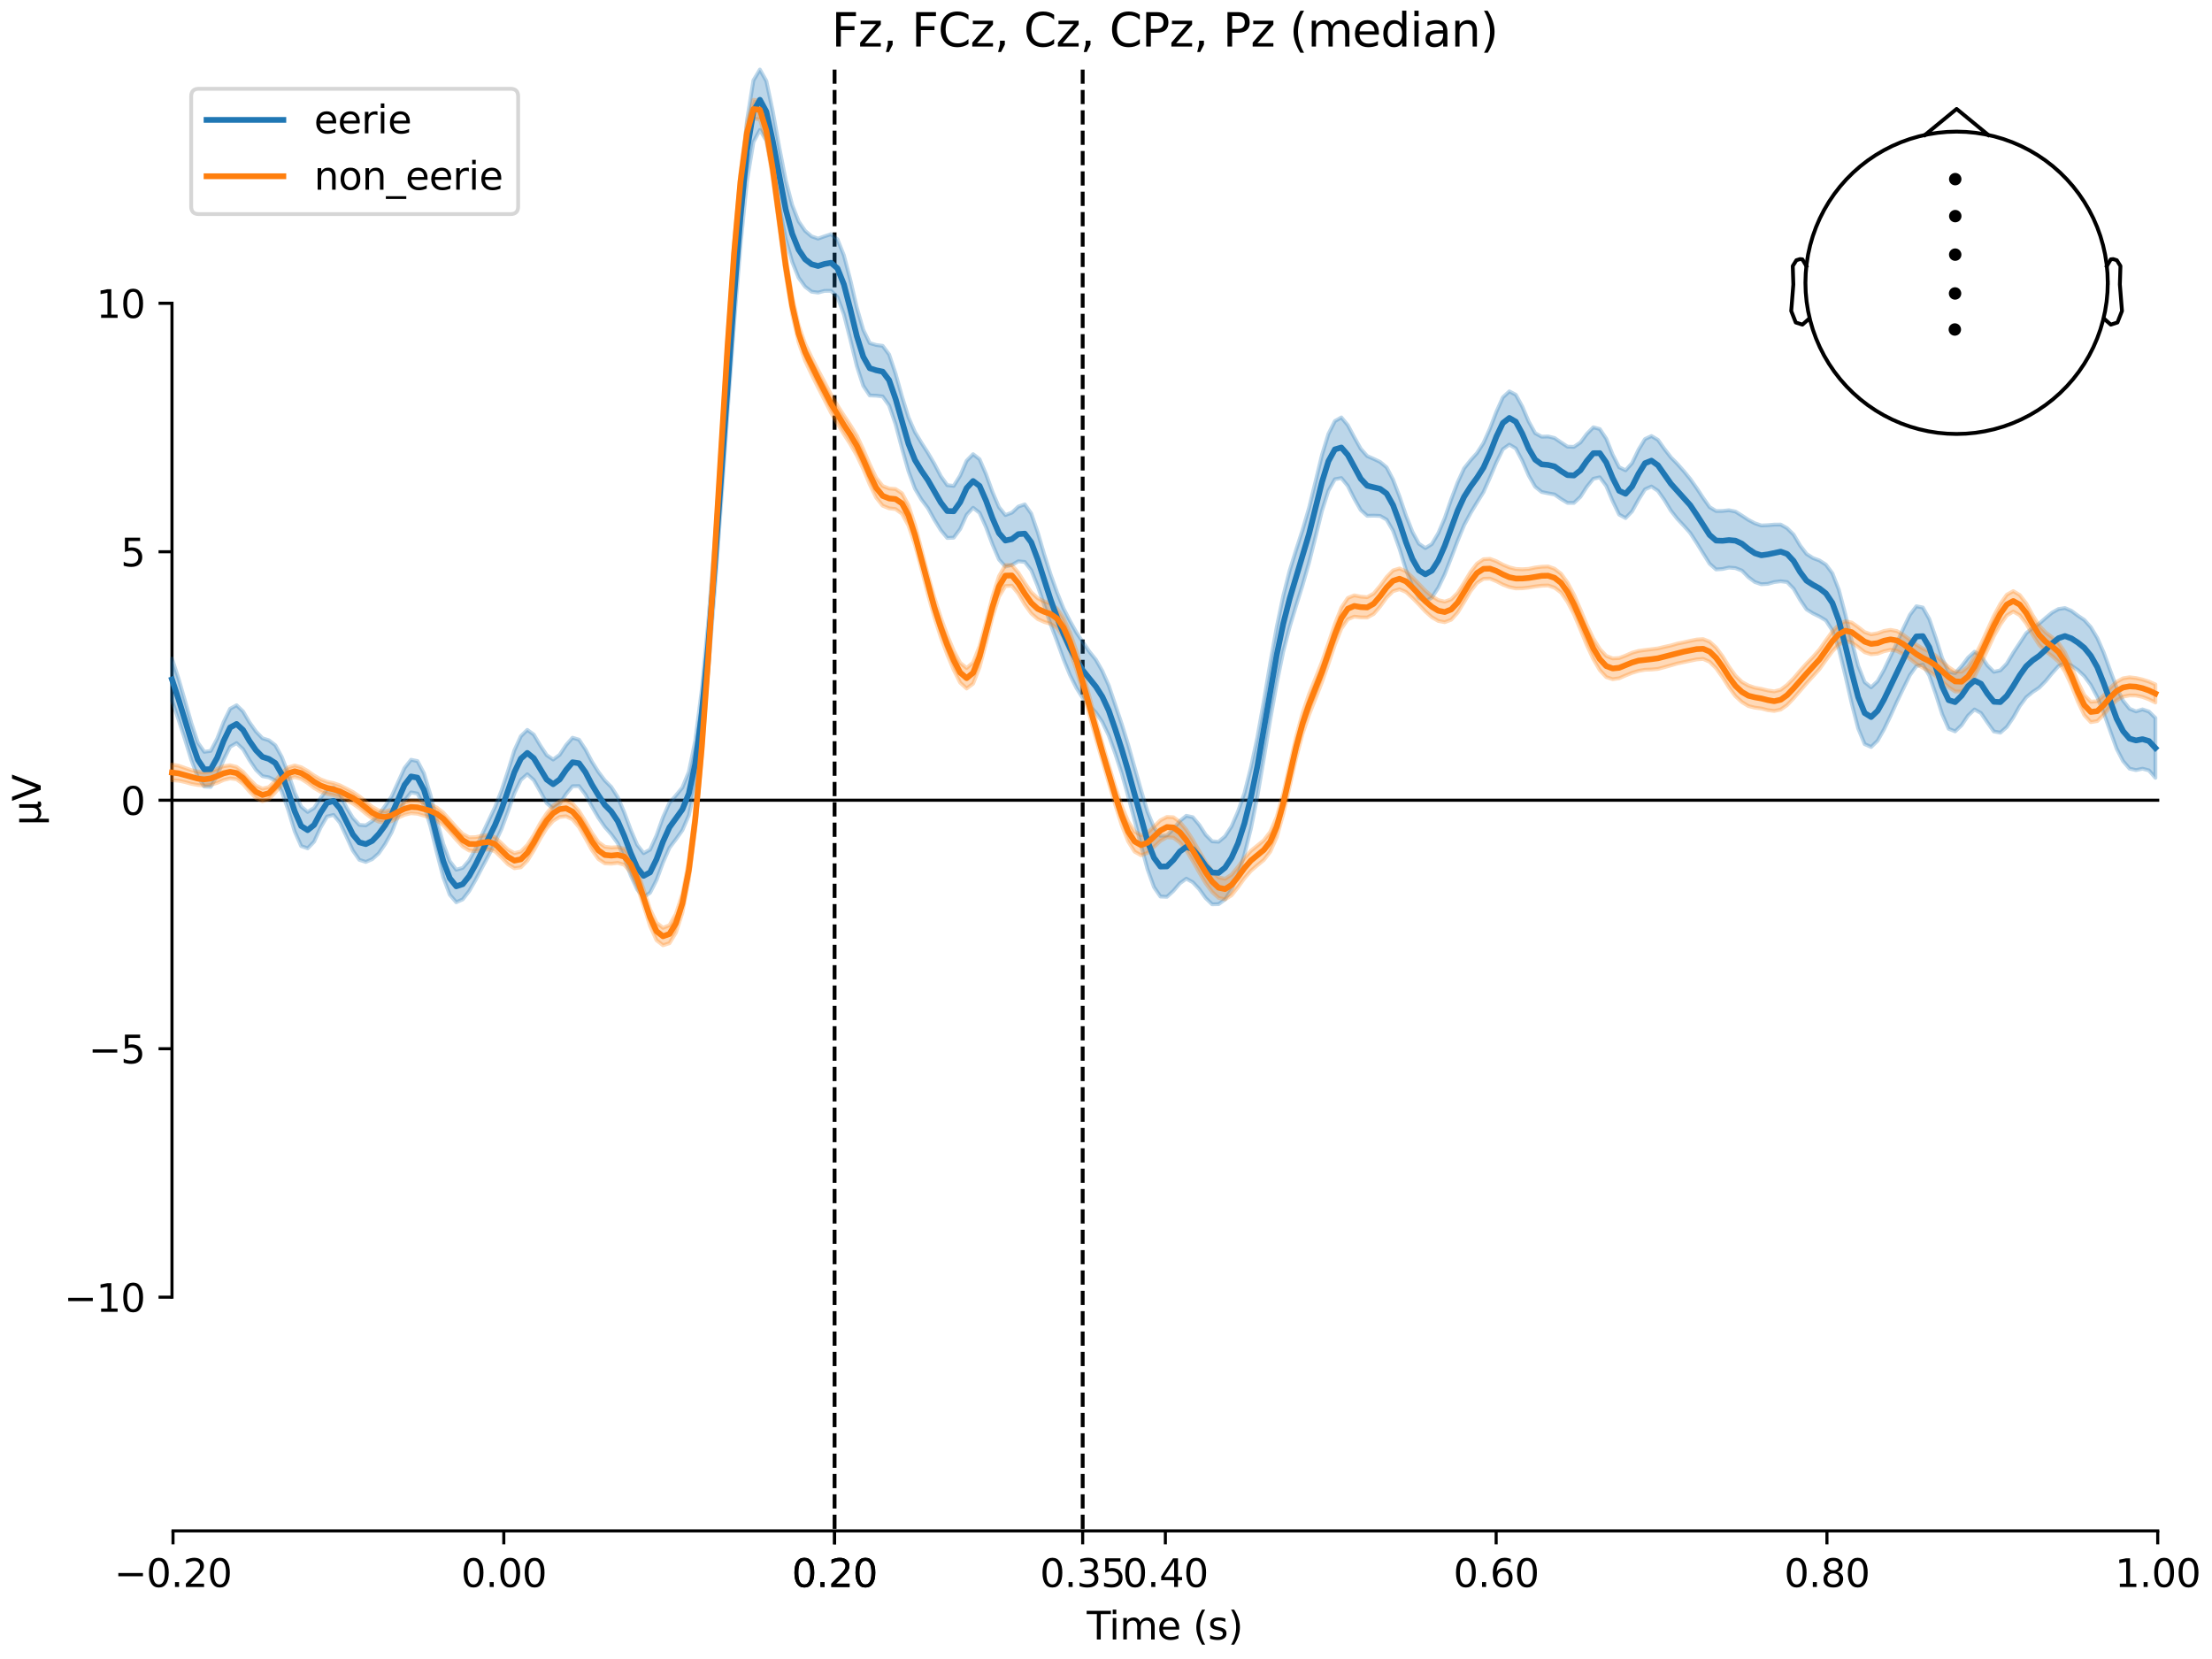 <?xml version="1.0" encoding="utf-8" standalone="no"?>
<!DOCTYPE svg PUBLIC "-//W3C//DTD SVG 1.1//EN"
  "http://www.w3.org/Graphics/SVG/1.1/DTD/svg11.dtd">
<svg xmlns:xlink="http://www.w3.org/1999/xlink" width="576pt" height="432pt" viewBox="0 0 576 432" xmlns="http://www.w3.org/2000/svg" version="1.1">
 <defs>
  <style type="text/css">*{stroke-linejoin: round; stroke-linecap: butt}</style>
 </defs>
 <g id="figure_1">
  <g id="patch_1">
   <path d="M 0 432 
L 576 432 
L 576 0 
L 0 0 
z
" style="fill: #ffffff"/>
  </g>
  <g id="axes_1">
   <g id="patch_2">
    <path d="M 44.783 398.644 
L 561.867 398.644 
L 561.867 18.118 
L 44.783 18.118 
L 44.783 398.644 
z
" style="fill: none; opacity: 0"/>
   </g>
   <g id="patch_3">
    <path d="M 44.783 337.789 
L 44.783 78.973 
" style="fill: none; stroke: #000000; stroke-width: 0.8; stroke-linejoin: miter; stroke-linecap: square"/>
   </g>
   <g id="LineCollection_1">
    <path d="M 217.324 18.118 
L 217.324 398.644 
" clip-path="url(#pf628df0b22)" style="fill: none; stroke-dasharray: 3.7,1.6; stroke-dashoffset: 0; stroke: #000000"/>
    <path d="M 281.926 18.118 
L 281.926 398.644 
" clip-path="url(#pf628df0b22)" style="fill: none; stroke-dasharray: 3.7,1.6; stroke-dashoffset: 0; stroke: #000000"/>
   </g>
   <g id="matplotlib.axis_1">
    <g id="xtick_1">
     <g id="line2d_1">
      <defs>
       <path id="m17da3adb7e" d="M 0 0 
L 0 3.5 
" style="stroke: #000000; stroke-width: 0.8"/>
      </defs>
      <g>
       <use xlink:href="#m17da3adb7e" x="45.052" y="398.644" style="stroke: #000000; stroke-width: 0.8"/>
      </g>
     </g>
     <g id="text_1">
      <!-- −0.20 -->
      <g transform="translate(29.73 413.242) scale(0.1 -0.1)">
       <defs>
        <path id="DejaVuSans-2212" d="M 678 2272 
L 4684 2272 
L 4684 1741 
L 678 1741 
L 678 2272 
z
" transform="scale(0.016)"/>
        <path id="DejaVuSans-30" d="M 2034 4250 
Q 1547 4250 1301 3770 
Q 1056 3291 1056 2328 
Q 1056 1369 1301 889 
Q 1547 409 2034 409 
Q 2525 409 2770 889 
Q 3016 1369 3016 2328 
Q 3016 3291 2770 3770 
Q 2525 4250 2034 4250 
z
M 2034 4750 
Q 2819 4750 3233 4129 
Q 3647 3509 3647 2328 
Q 3647 1150 3233 529 
Q 2819 -91 2034 -91 
Q 1250 -91 836 529 
Q 422 1150 422 2328 
Q 422 3509 836 4129 
Q 1250 4750 2034 4750 
z
" transform="scale(0.016)"/>
        <path id="DejaVuSans-2e" d="M 684 794 
L 1344 794 
L 1344 0 
L 684 0 
L 684 794 
z
" transform="scale(0.016)"/>
        <path id="DejaVuSans-32" d="M 1228 531 
L 3431 531 
L 3431 0 
L 469 0 
L 469 531 
Q 828 903 1448 1529 
Q 2069 2156 2228 2338 
Q 2531 2678 2651 2914 
Q 2772 3150 2772 3378 
Q 2772 3750 2511 3984 
Q 2250 4219 1831 4219 
Q 1534 4219 1204 4116 
Q 875 4013 500 3803 
L 500 4441 
Q 881 4594 1212 4672 
Q 1544 4750 1819 4750 
Q 2544 4750 2975 4387 
Q 3406 4025 3406 3419 
Q 3406 3131 3298 2873 
Q 3191 2616 2906 2266 
Q 2828 2175 2409 1742 
Q 1991 1309 1228 531 
z
" transform="scale(0.016)"/>
       </defs>
       <use xlink:href="#DejaVuSans-2212"/>
       <use xlink:href="#DejaVuSans-30" transform="translate(83.789 0)"/>
       <use xlink:href="#DejaVuSans-2e" transform="translate(147.412 0)"/>
       <use xlink:href="#DejaVuSans-32" transform="translate(179.199 0)"/>
       <use xlink:href="#DejaVuSans-30" transform="translate(242.822 0)"/>
      </g>
     </g>
    </g>
    <g id="xtick_2">
     <g id="line2d_2">
      <g>
       <use xlink:href="#m17da3adb7e" x="131.188" y="398.644" style="stroke: #000000; stroke-width: 0.8"/>
      </g>
     </g>
     <g id="text_2">
      <!-- 0.00 -->
      <g transform="translate(120.055 413.242) scale(0.1 -0.1)">
       <use xlink:href="#DejaVuSans-30"/>
       <use xlink:href="#DejaVuSans-2e" transform="translate(63.623 0)"/>
       <use xlink:href="#DejaVuSans-30" transform="translate(95.41 0)"/>
       <use xlink:href="#DejaVuSans-30" transform="translate(159.033 0)"/>
      </g>
     </g>
    </g>
    <g id="xtick_3">
     <g id="line2d_3">
      <g>
       <use xlink:href="#m17da3adb7e" x="217.324" y="398.644" style="stroke: #000000; stroke-width: 0.8"/>
      </g>
     </g>
     <g id="text_3">
      <!-- 0.20 -->
      <g transform="translate(206.191 413.242) scale(0.1 -0.1)">
       <use xlink:href="#DejaVuSans-30"/>
       <use xlink:href="#DejaVuSans-2e" transform="translate(63.623 0)"/>
       <use xlink:href="#DejaVuSans-32" transform="translate(95.41 0)"/>
       <use xlink:href="#DejaVuSans-30" transform="translate(159.033 0)"/>
      </g>
     </g>
    </g>
    <g id="xtick_4">
     <g id="line2d_4">
      <g>
       <use xlink:href="#m17da3adb7e" x="217.324" y="398.644" style="stroke: #000000; stroke-width: 0.8"/>
      </g>
     </g>
     <g id="text_4">
      <!-- 0.20 -->
      <g transform="translate(206.191 413.242) scale(0.1 -0.1)">
       <use xlink:href="#DejaVuSans-30"/>
       <use xlink:href="#DejaVuSans-2e" transform="translate(63.623 0)"/>
       <use xlink:href="#DejaVuSans-32" transform="translate(95.41 0)"/>
       <use xlink:href="#DejaVuSans-30" transform="translate(159.033 0)"/>
      </g>
     </g>
    </g>
    <g id="xtick_5">
     <g id="line2d_5">
      <g>
       <use xlink:href="#m17da3adb7e" x="281.926" y="398.644" style="stroke: #000000; stroke-width: 0.8"/>
      </g>
     </g>
     <g id="text_5">
      <!-- 0.35 -->
      <g transform="translate(270.793 413.242) scale(0.1 -0.1)">
       <defs>
        <path id="DejaVuSans-33" d="M 2597 2516 
Q 3050 2419 3304 2112 
Q 3559 1806 3559 1356 
Q 3559 666 3084 287 
Q 2609 -91 1734 -91 
Q 1441 -91 1130 -33 
Q 819 25 488 141 
L 488 750 
Q 750 597 1062 519 
Q 1375 441 1716 441 
Q 2309 441 2620 675 
Q 2931 909 2931 1356 
Q 2931 1769 2642 2001 
Q 2353 2234 1838 2234 
L 1294 2234 
L 1294 2753 
L 1863 2753 
Q 2328 2753 2575 2939 
Q 2822 3125 2822 3475 
Q 2822 3834 2567 4026 
Q 2313 4219 1838 4219 
Q 1578 4219 1281 4162 
Q 984 4106 628 3988 
L 628 4550 
Q 988 4650 1302 4700 
Q 1616 4750 1894 4750 
Q 2613 4750 3031 4423 
Q 3450 4097 3450 3541 
Q 3450 3153 3228 2886 
Q 3006 2619 2597 2516 
z
" transform="scale(0.016)"/>
        <path id="DejaVuSans-35" d="M 691 4666 
L 3169 4666 
L 3169 4134 
L 1269 4134 
L 1269 2991 
Q 1406 3038 1543 3061 
Q 1681 3084 1819 3084 
Q 2600 3084 3056 2656 
Q 3513 2228 3513 1497 
Q 3513 744 3044 326 
Q 2575 -91 1722 -91 
Q 1428 -91 1123 -41 
Q 819 9 494 109 
L 494 744 
Q 775 591 1075 516 
Q 1375 441 1709 441 
Q 2250 441 2565 725 
Q 2881 1009 2881 1497 
Q 2881 1984 2565 2268 
Q 2250 2553 1709 2553 
Q 1456 2553 1204 2497 
Q 953 2441 691 2322 
L 691 4666 
z
" transform="scale(0.016)"/>
       </defs>
       <use xlink:href="#DejaVuSans-30"/>
       <use xlink:href="#DejaVuSans-2e" transform="translate(63.623 0)"/>
       <use xlink:href="#DejaVuSans-33" transform="translate(95.41 0)"/>
       <use xlink:href="#DejaVuSans-35" transform="translate(159.033 0)"/>
      </g>
     </g>
    </g>
    <g id="xtick_6">
     <g id="line2d_6">
      <g>
       <use xlink:href="#m17da3adb7e" x="303.46" y="398.644" style="stroke: #000000; stroke-width: 0.8"/>
      </g>
     </g>
     <g id="text_6">
      <!-- 0.40 -->
      <g transform="translate(292.327 413.242) scale(0.1 -0.1)">
       <defs>
        <path id="DejaVuSans-34" d="M 2419 4116 
L 825 1625 
L 2419 1625 
L 2419 4116 
z
M 2253 4666 
L 3047 4666 
L 3047 1625 
L 3713 1625 
L 3713 1100 
L 3047 1100 
L 3047 0 
L 2419 0 
L 2419 1100 
L 313 1100 
L 313 1709 
L 2253 4666 
z
" transform="scale(0.016)"/>
       </defs>
       <use xlink:href="#DejaVuSans-30"/>
       <use xlink:href="#DejaVuSans-2e" transform="translate(63.623 0)"/>
       <use xlink:href="#DejaVuSans-34" transform="translate(95.41 0)"/>
       <use xlink:href="#DejaVuSans-30" transform="translate(159.033 0)"/>
      </g>
     </g>
    </g>
    <g id="xtick_7">
     <g id="line2d_7">
      <g>
       <use xlink:href="#m17da3adb7e" x="389.595" y="398.644" style="stroke: #000000; stroke-width: 0.8"/>
      </g>
     </g>
     <g id="text_7">
      <!-- 0.60 -->
      <g transform="translate(378.463 413.242) scale(0.1 -0.1)">
       <defs>
        <path id="DejaVuSans-36" d="M 2113 2584 
Q 1688 2584 1439 2293 
Q 1191 2003 1191 1497 
Q 1191 994 1439 701 
Q 1688 409 2113 409 
Q 2538 409 2786 701 
Q 3034 994 3034 1497 
Q 3034 2003 2786 2293 
Q 2538 2584 2113 2584 
z
M 3366 4563 
L 3366 3988 
Q 3128 4100 2886 4159 
Q 2644 4219 2406 4219 
Q 1781 4219 1451 3797 
Q 1122 3375 1075 2522 
Q 1259 2794 1537 2939 
Q 1816 3084 2150 3084 
Q 2853 3084 3261 2657 
Q 3669 2231 3669 1497 
Q 3669 778 3244 343 
Q 2819 -91 2113 -91 
Q 1303 -91 875 529 
Q 447 1150 447 2328 
Q 447 3434 972 4092 
Q 1497 4750 2381 4750 
Q 2619 4750 2861 4703 
Q 3103 4656 3366 4563 
z
" transform="scale(0.016)"/>
       </defs>
       <use xlink:href="#DejaVuSans-30"/>
       <use xlink:href="#DejaVuSans-2e" transform="translate(63.623 0)"/>
       <use xlink:href="#DejaVuSans-36" transform="translate(95.41 0)"/>
       <use xlink:href="#DejaVuSans-30" transform="translate(159.033 0)"/>
      </g>
     </g>
    </g>
    <g id="xtick_8">
     <g id="line2d_8">
      <g>
       <use xlink:href="#m17da3adb7e" x="475.731" y="398.644" style="stroke: #000000; stroke-width: 0.8"/>
      </g>
     </g>
     <g id="text_8">
      <!-- 0.80 -->
      <g transform="translate(464.598 413.242) scale(0.1 -0.1)">
       <defs>
        <path id="DejaVuSans-38" d="M 2034 2216 
Q 1584 2216 1326 1975 
Q 1069 1734 1069 1313 
Q 1069 891 1326 650 
Q 1584 409 2034 409 
Q 2484 409 2743 651 
Q 3003 894 3003 1313 
Q 3003 1734 2745 1975 
Q 2488 2216 2034 2216 
z
M 1403 2484 
Q 997 2584 770 2862 
Q 544 3141 544 3541 
Q 544 4100 942 4425 
Q 1341 4750 2034 4750 
Q 2731 4750 3128 4425 
Q 3525 4100 3525 3541 
Q 3525 3141 3298 2862 
Q 3072 2584 2669 2484 
Q 3125 2378 3379 2068 
Q 3634 1759 3634 1313 
Q 3634 634 3220 271 
Q 2806 -91 2034 -91 
Q 1263 -91 848 271 
Q 434 634 434 1313 
Q 434 1759 690 2068 
Q 947 2378 1403 2484 
z
M 1172 3481 
Q 1172 3119 1398 2916 
Q 1625 2713 2034 2713 
Q 2441 2713 2670 2916 
Q 2900 3119 2900 3481 
Q 2900 3844 2670 4047 
Q 2441 4250 2034 4250 
Q 1625 4250 1398 4047 
Q 1172 3844 1172 3481 
z
" transform="scale(0.016)"/>
       </defs>
       <use xlink:href="#DejaVuSans-30"/>
       <use xlink:href="#DejaVuSans-2e" transform="translate(63.623 0)"/>
       <use xlink:href="#DejaVuSans-38" transform="translate(95.41 0)"/>
       <use xlink:href="#DejaVuSans-30" transform="translate(159.033 0)"/>
      </g>
     </g>
    </g>
    <g id="xtick_9">
     <g id="line2d_9">
      <g>
       <use xlink:href="#m17da3adb7e" x="561.867" y="398.644" style="stroke: #000000; stroke-width: 0.8"/>
      </g>
     </g>
     <g id="text_9">
      <!-- 1.00 -->
      <g transform="translate(550.734 413.242) scale(0.1 -0.1)">
       <defs>
        <path id="DejaVuSans-31" d="M 794 531 
L 1825 531 
L 1825 4091 
L 703 3866 
L 703 4441 
L 1819 4666 
L 2450 4666 
L 2450 531 
L 3481 531 
L 3481 0 
L 794 0 
L 794 531 
z
" transform="scale(0.016)"/>
       </defs>
       <use xlink:href="#DejaVuSans-31"/>
       <use xlink:href="#DejaVuSans-2e" transform="translate(63.623 0)"/>
       <use xlink:href="#DejaVuSans-30" transform="translate(95.41 0)"/>
       <use xlink:href="#DejaVuSans-30" transform="translate(159.033 0)"/>
      </g>
     </g>
    </g>
    <g id="text_10">
     <!-- Time (s) -->
     <g transform="translate(282.996 426.92) scale(0.1 -0.1)">
      <defs>
       <path id="DejaVuSans-54" d="M -19 4666 
L 3928 4666 
L 3928 4134 
L 2272 4134 
L 2272 0 
L 1638 0 
L 1638 4134 
L -19 4134 
L -19 4666 
z
" transform="scale(0.016)"/>
       <path id="DejaVuSans-69" d="M 603 3500 
L 1178 3500 
L 1178 0 
L 603 0 
L 603 3500 
z
M 603 4863 
L 1178 4863 
L 1178 4134 
L 603 4134 
L 603 4863 
z
" transform="scale(0.016)"/>
       <path id="DejaVuSans-6d" d="M 3328 2828 
Q 3544 3216 3844 3400 
Q 4144 3584 4550 3584 
Q 5097 3584 5394 3201 
Q 5691 2819 5691 2113 
L 5691 0 
L 5113 0 
L 5113 2094 
Q 5113 2597 4934 2840 
Q 4756 3084 4391 3084 
Q 3944 3084 3684 2787 
Q 3425 2491 3425 1978 
L 3425 0 
L 2847 0 
L 2847 2094 
Q 2847 2600 2669 2842 
Q 2491 3084 2119 3084 
Q 1678 3084 1418 2786 
Q 1159 2488 1159 1978 
L 1159 0 
L 581 0 
L 581 3500 
L 1159 3500 
L 1159 2956 
Q 1356 3278 1631 3431 
Q 1906 3584 2284 3584 
Q 2666 3584 2933 3390 
Q 3200 3197 3328 2828 
z
" transform="scale(0.016)"/>
       <path id="DejaVuSans-65" d="M 3597 1894 
L 3597 1613 
L 953 1613 
Q 991 1019 1311 708 
Q 1631 397 2203 397 
Q 2534 397 2845 478 
Q 3156 559 3463 722 
L 3463 178 
Q 3153 47 2828 -22 
Q 2503 -91 2169 -91 
Q 1331 -91 842 396 
Q 353 884 353 1716 
Q 353 2575 817 3079 
Q 1281 3584 2069 3584 
Q 2775 3584 3186 3129 
Q 3597 2675 3597 1894 
z
M 3022 2063 
Q 3016 2534 2758 2815 
Q 2500 3097 2075 3097 
Q 1594 3097 1305 2825 
Q 1016 2553 972 2059 
L 3022 2063 
z
" transform="scale(0.016)"/>
       <path id="DejaVuSans-20" transform="scale(0.016)"/>
       <path id="DejaVuSans-28" d="M 1984 4856 
Q 1566 4138 1362 3434 
Q 1159 2731 1159 2009 
Q 1159 1288 1364 580 
Q 1569 -128 1984 -844 
L 1484 -844 
Q 1016 -109 783 600 
Q 550 1309 550 2009 
Q 550 2706 781 3412 
Q 1013 4119 1484 4856 
L 1984 4856 
z
" transform="scale(0.016)"/>
       <path id="DejaVuSans-73" d="M 2834 3397 
L 2834 2853 
Q 2591 2978 2328 3040 
Q 2066 3103 1784 3103 
Q 1356 3103 1142 2972 
Q 928 2841 928 2578 
Q 928 2378 1081 2264 
Q 1234 2150 1697 2047 
L 1894 2003 
Q 2506 1872 2764 1633 
Q 3022 1394 3022 966 
Q 3022 478 2636 193 
Q 2250 -91 1575 -91 
Q 1294 -91 989 -36 
Q 684 19 347 128 
L 347 722 
Q 666 556 975 473 
Q 1284 391 1588 391 
Q 1994 391 2212 530 
Q 2431 669 2431 922 
Q 2431 1156 2273 1281 
Q 2116 1406 1581 1522 
L 1381 1569 
Q 847 1681 609 1914 
Q 372 2147 372 2553 
Q 372 3047 722 3315 
Q 1072 3584 1716 3584 
Q 2034 3584 2315 3537 
Q 2597 3491 2834 3397 
z
" transform="scale(0.016)"/>
       <path id="DejaVuSans-29" d="M 513 4856 
L 1013 4856 
Q 1481 4119 1714 3412 
Q 1947 2706 1947 2009 
Q 1947 1309 1714 600 
Q 1481 -109 1013 -844 
L 513 -844 
Q 928 -128 1133 580 
Q 1338 1288 1338 2009 
Q 1338 2731 1133 3434 
Q 928 4138 513 4856 
z
" transform="scale(0.016)"/>
      </defs>
      <use xlink:href="#DejaVuSans-54"/>
      <use xlink:href="#DejaVuSans-69" transform="translate(57.959 0)"/>
      <use xlink:href="#DejaVuSans-6d" transform="translate(85.742 0)"/>
      <use xlink:href="#DejaVuSans-65" transform="translate(183.154 0)"/>
      <use xlink:href="#DejaVuSans-20" transform="translate(244.678 0)"/>
      <use xlink:href="#DejaVuSans-28" transform="translate(276.465 0)"/>
      <use xlink:href="#DejaVuSans-73" transform="translate(315.479 0)"/>
      <use xlink:href="#DejaVuSans-29" transform="translate(367.578 0)"/>
     </g>
    </g>
   </g>
   <g id="matplotlib.axis_2">
    <g id="ytick_1">
     <g id="line2d_10">
      <defs>
       <path id="mdb326324e3" d="M 0 0 
L -3.5 0 
" style="stroke: #000000; stroke-width: 0.8"/>
      </defs>
      <g>
       <use xlink:href="#mdb326324e3" x="44.783" y="337.789" style="stroke: #000000; stroke-width: 0.8"/>
      </g>
     </g>
     <g id="text_11">
      <!-- −10 -->
      <g transform="translate(16.678 341.588) scale(0.1 -0.1)">
       <use xlink:href="#DejaVuSans-2212"/>
       <use xlink:href="#DejaVuSans-31" transform="translate(83.789 0)"/>
       <use xlink:href="#DejaVuSans-30" transform="translate(147.412 0)"/>
      </g>
     </g>
    </g>
    <g id="ytick_2">
     <g id="line2d_11">
      <g>
       <use xlink:href="#mdb326324e3" x="44.783" y="273.085" style="stroke: #000000; stroke-width: 0.8"/>
      </g>
     </g>
     <g id="text_12">
      <!-- −5 -->
      <g transform="translate(23.041 276.884) scale(0.1 -0.1)">
       <use xlink:href="#DejaVuSans-2212"/>
       <use xlink:href="#DejaVuSans-35" transform="translate(83.789 0)"/>
      </g>
     </g>
    </g>
    <g id="ytick_3">
     <g id="line2d_12">
      <g>
       <use xlink:href="#mdb326324e3" x="44.783" y="208.381" style="stroke: #000000; stroke-width: 0.8"/>
      </g>
     </g>
     <g id="text_13">
      <!-- 0 -->
      <g transform="translate(31.421 212.18) scale(0.1 -0.1)">
       <use xlink:href="#DejaVuSans-30"/>
      </g>
     </g>
    </g>
    <g id="ytick_4">
     <g id="line2d_13">
      <g>
       <use xlink:href="#mdb326324e3" x="44.783" y="143.677" style="stroke: #000000; stroke-width: 0.8"/>
      </g>
     </g>
     <g id="text_14">
      <!-- 5 -->
      <g transform="translate(31.421 147.476) scale(0.1 -0.1)">
       <use xlink:href="#DejaVuSans-35"/>
      </g>
     </g>
    </g>
    <g id="ytick_5">
     <g id="line2d_14">
      <g>
       <use xlink:href="#mdb326324e3" x="44.783" y="78.973" style="stroke: #000000; stroke-width: 0.8"/>
      </g>
     </g>
     <g id="text_15">
      <!-- 10 -->
      <g transform="translate(25.058 82.773) scale(0.1 -0.1)">
       <use xlink:href="#DejaVuSans-31"/>
       <use xlink:href="#DejaVuSans-30" transform="translate(63.623 0)"/>
      </g>
     </g>
    </g>
    <g id="text_16">
     <!-- µV -->
     <g transform="translate(10.599 214.982) rotate(-90) scale(0.1 -0.1)">
      <defs>
       <path id="DejaVuSans-b5" d="M 544 -1331 
L 544 3500 
L 1119 3500 
L 1119 1325 
Q 1119 872 1334 640 
Q 1550 409 1972 409 
Q 2434 409 2667 671 
Q 2900 934 2900 1459 
L 2900 3500 
L 3475 3500 
L 3475 806 
Q 3475 619 3529 530 
Q 3584 441 3700 441 
Q 3728 441 3778 458 
Q 3828 475 3916 513 
L 3916 50 
Q 3788 -22 3673 -56 
Q 3559 -91 3450 -91 
Q 3234 -91 3106 31 
Q 2978 153 2931 403 
Q 2775 156 2548 32 
Q 2322 -91 2016 -91 
Q 1697 -91 1473 31 
Q 1250 153 1119 397 
L 1119 -1331 
L 544 -1331 
z
" transform="scale(0.016)"/>
       <path id="DejaVuSans-56" d="M 1831 0 
L 50 4666 
L 709 4666 
L 2188 738 
L 3669 4666 
L 4325 4666 
L 2547 0 
L 1831 0 
z
" transform="scale(0.016)"/>
      </defs>
      <use xlink:href="#DejaVuSans-b5"/>
      <use xlink:href="#DejaVuSans-56" transform="translate(63.623 0)"/>
     </g>
    </g>
   </g>
   <g id="patch_4">
    <path d="M 45.052 398.644 
L 561.867 398.644 
" style="fill: none; stroke: #000000; stroke-width: 0.8; stroke-linejoin: miter; stroke-linecap: square"/>
   </g>
   <g id="patch_5">
    <path d="M 44.783 208.381 
L 561.867 208.381 
" style="fill: none; stroke: #000000; stroke-width: 0.8; stroke-linejoin: miter; stroke-linecap: square"/>
   </g>
   <g id="text_17">
    <!-- Fz, FCz, Cz, CPz, Pz (median) -->
    <g transform="translate(216.538 12.118) scale(0.12 -0.12)">
     <defs>
      <path id="DejaVuSans-46" d="M 628 4666 
L 3309 4666 
L 3309 4134 
L 1259 4134 
L 1259 2759 
L 3109 2759 
L 3109 2228 
L 1259 2228 
L 1259 0 
L 628 0 
L 628 4666 
z
" transform="scale(0.016)"/>
      <path id="DejaVuSans-7a" d="M 353 3500 
L 3084 3500 
L 3084 2975 
L 922 459 
L 3084 459 
L 3084 0 
L 275 0 
L 275 525 
L 2438 3041 
L 353 3041 
L 353 3500 
z
" transform="scale(0.016)"/>
      <path id="DejaVuSans-2c" d="M 750 794 
L 1409 794 
L 1409 256 
L 897 -744 
L 494 -744 
L 750 256 
L 750 794 
z
" transform="scale(0.016)"/>
      <path id="DejaVuSans-43" d="M 4122 4306 
L 4122 3641 
Q 3803 3938 3442 4084 
Q 3081 4231 2675 4231 
Q 1875 4231 1450 3742 
Q 1025 3253 1025 2328 
Q 1025 1406 1450 917 
Q 1875 428 2675 428 
Q 3081 428 3442 575 
Q 3803 722 4122 1019 
L 4122 359 
Q 3791 134 3420 21 
Q 3050 -91 2638 -91 
Q 1578 -91 968 557 
Q 359 1206 359 2328 
Q 359 3453 968 4101 
Q 1578 4750 2638 4750 
Q 3056 4750 3426 4639 
Q 3797 4528 4122 4306 
z
" transform="scale(0.016)"/>
      <path id="DejaVuSans-50" d="M 1259 4147 
L 1259 2394 
L 2053 2394 
Q 2494 2394 2734 2622 
Q 2975 2850 2975 3272 
Q 2975 3691 2734 3919 
Q 2494 4147 2053 4147 
L 1259 4147 
z
M 628 4666 
L 2053 4666 
Q 2838 4666 3239 4311 
Q 3641 3956 3641 3272 
Q 3641 2581 3239 2228 
Q 2838 1875 2053 1875 
L 1259 1875 
L 1259 0 
L 628 0 
L 628 4666 
z
" transform="scale(0.016)"/>
      <path id="DejaVuSans-64" d="M 2906 2969 
L 2906 4863 
L 3481 4863 
L 3481 0 
L 2906 0 
L 2906 525 
Q 2725 213 2448 61 
Q 2172 -91 1784 -91 
Q 1150 -91 751 415 
Q 353 922 353 1747 
Q 353 2572 751 3078 
Q 1150 3584 1784 3584 
Q 2172 3584 2448 3432 
Q 2725 3281 2906 2969 
z
M 947 1747 
Q 947 1113 1208 752 
Q 1469 391 1925 391 
Q 2381 391 2643 752 
Q 2906 1113 2906 1747 
Q 2906 2381 2643 2742 
Q 2381 3103 1925 3103 
Q 1469 3103 1208 2742 
Q 947 2381 947 1747 
z
" transform="scale(0.016)"/>
      <path id="DejaVuSans-61" d="M 2194 1759 
Q 1497 1759 1228 1600 
Q 959 1441 959 1056 
Q 959 750 1161 570 
Q 1363 391 1709 391 
Q 2188 391 2477 730 
Q 2766 1069 2766 1631 
L 2766 1759 
L 2194 1759 
z
M 3341 1997 
L 3341 0 
L 2766 0 
L 2766 531 
Q 2569 213 2275 61 
Q 1981 -91 1556 -91 
Q 1019 -91 701 211 
Q 384 513 384 1019 
Q 384 1609 779 1909 
Q 1175 2209 1959 2209 
L 2766 2209 
L 2766 2266 
Q 2766 2663 2505 2880 
Q 2244 3097 1772 3097 
Q 1472 3097 1187 3025 
Q 903 2953 641 2809 
L 641 3341 
Q 956 3463 1253 3523 
Q 1550 3584 1831 3584 
Q 2591 3584 2966 3190 
Q 3341 2797 3341 1997 
z
" transform="scale(0.016)"/>
      <path id="DejaVuSans-6e" d="M 3513 2113 
L 3513 0 
L 2938 0 
L 2938 2094 
Q 2938 2591 2744 2837 
Q 2550 3084 2163 3084 
Q 1697 3084 1428 2787 
Q 1159 2491 1159 1978 
L 1159 0 
L 581 0 
L 581 3500 
L 1159 3500 
L 1159 2956 
Q 1366 3272 1645 3428 
Q 1925 3584 2291 3584 
Q 2894 3584 3203 3211 
Q 3513 2838 3513 2113 
z
" transform="scale(0.016)"/>
     </defs>
     <use xlink:href="#DejaVuSans-46"/>
     <use xlink:href="#DejaVuSans-7a" transform="translate(57.52 0)"/>
     <use xlink:href="#DejaVuSans-2c" transform="translate(110.01 0)"/>
     <use xlink:href="#DejaVuSans-20" transform="translate(141.797 0)"/>
     <use xlink:href="#DejaVuSans-46" transform="translate(173.584 0)"/>
     <use xlink:href="#DejaVuSans-43" transform="translate(231.104 0)"/>
     <use xlink:href="#DejaVuSans-7a" transform="translate(300.928 0)"/>
     <use xlink:href="#DejaVuSans-2c" transform="translate(353.418 0)"/>
     <use xlink:href="#DejaVuSans-20" transform="translate(385.205 0)"/>
     <use xlink:href="#DejaVuSans-43" transform="translate(416.992 0)"/>
     <use xlink:href="#DejaVuSans-7a" transform="translate(486.816 0)"/>
     <use xlink:href="#DejaVuSans-2c" transform="translate(539.307 0)"/>
     <use xlink:href="#DejaVuSans-20" transform="translate(571.094 0)"/>
     <use xlink:href="#DejaVuSans-43" transform="translate(602.881 0)"/>
     <use xlink:href="#DejaVuSans-50" transform="translate(672.705 0)"/>
     <use xlink:href="#DejaVuSans-7a" transform="translate(733.008 0)"/>
     <use xlink:href="#DejaVuSans-2c" transform="translate(785.498 0)"/>
     <use xlink:href="#DejaVuSans-20" transform="translate(817.285 0)"/>
     <use xlink:href="#DejaVuSans-50" transform="translate(849.072 0)"/>
     <use xlink:href="#DejaVuSans-7a" transform="translate(909.375 0)"/>
     <use xlink:href="#DejaVuSans-20" transform="translate(961.865 0)"/>
     <use xlink:href="#DejaVuSans-28" transform="translate(993.652 0)"/>
     <use xlink:href="#DejaVuSans-6d" transform="translate(1032.666 0)"/>
     <use xlink:href="#DejaVuSans-65" transform="translate(1130.078 0)"/>
     <use xlink:href="#DejaVuSans-64" transform="translate(1191.602 0)"/>
     <use xlink:href="#DejaVuSans-69" transform="translate(1255.078 0)"/>
     <use xlink:href="#DejaVuSans-61" transform="translate(1282.861 0)"/>
     <use xlink:href="#DejaVuSans-6e" transform="translate(1344.141 0)"/>
     <use xlink:href="#DejaVuSans-29" transform="translate(1407.52 0)"/>
    </g>
   </g>
   <g id="legend_1">
    <g id="patch_6">
     <path d="M 51.783 55.753 
L 132.925 55.753 
Q 134.925 55.753 134.925 53.753 
L 134.925 25.118 
Q 134.925 23.118 132.925 23.118 
L 51.783 23.118 
Q 49.783 23.118 49.783 25.118 
L 49.783 53.753 
Q 49.783 55.753 51.783 55.753 
z
" style="fill: #ffffff; opacity: 0.8; stroke: #cccccc; stroke-linejoin: miter"/>
    </g>
    <g id="line2d_15">
     <path d="M 53.783 31.217 
L 63.783 31.217 
L 73.783 31.217 
" style="fill: none; stroke: #1f77b4; stroke-width: 1.5; stroke-linecap: square"/>
    </g>
    <g id="text_18">
     <!-- eerie -->
     <g transform="translate(81.783 34.717) scale(0.1 -0.1)">
      <defs>
       <path id="DejaVuSans-72" d="M 2631 2963 
Q 2534 3019 2420 3045 
Q 2306 3072 2169 3072 
Q 1681 3072 1420 2755 
Q 1159 2438 1159 1844 
L 1159 0 
L 581 0 
L 581 3500 
L 1159 3500 
L 1159 2956 
Q 1341 3275 1631 3429 
Q 1922 3584 2338 3584 
Q 2397 3584 2469 3576 
Q 2541 3569 2628 3553 
L 2631 2963 
z
" transform="scale(0.016)"/>
      </defs>
      <use xlink:href="#DejaVuSans-65"/>
      <use xlink:href="#DejaVuSans-65" transform="translate(61.523 0)"/>
      <use xlink:href="#DejaVuSans-72" transform="translate(123.047 0)"/>
      <use xlink:href="#DejaVuSans-69" transform="translate(164.16 0)"/>
      <use xlink:href="#DejaVuSans-65" transform="translate(191.943 0)"/>
     </g>
    </g>
    <g id="line2d_16">
     <path d="M 53.783 45.895 
L 63.783 45.895 
L 73.783 45.895 
" style="fill: none; stroke: #ff7f0e; stroke-width: 1.5; stroke-linecap: square"/>
    </g>
    <g id="text_19">
     <!-- non_eerie -->
     <g transform="translate(81.783 49.395) scale(0.1 -0.1)">
      <defs>
       <path id="DejaVuSans-6f" d="M 1959 3097 
Q 1497 3097 1228 2736 
Q 959 2375 959 1747 
Q 959 1119 1226 758 
Q 1494 397 1959 397 
Q 2419 397 2687 759 
Q 2956 1122 2956 1747 
Q 2956 2369 2687 2733 
Q 2419 3097 1959 3097 
z
M 1959 3584 
Q 2709 3584 3137 3096 
Q 3566 2609 3566 1747 
Q 3566 888 3137 398 
Q 2709 -91 1959 -91 
Q 1206 -91 779 398 
Q 353 888 353 1747 
Q 353 2609 779 3096 
Q 1206 3584 1959 3584 
z
" transform="scale(0.016)"/>
       <path id="DejaVuSans-5f" d="M 3263 -1063 
L 3263 -1509 
L -63 -1509 
L -63 -1063 
L 3263 -1063 
z
" transform="scale(0.016)"/>
      </defs>
      <use xlink:href="#DejaVuSans-6e"/>
      <use xlink:href="#DejaVuSans-6f" transform="translate(63.379 0)"/>
      <use xlink:href="#DejaVuSans-6e" transform="translate(124.561 0)"/>
      <use xlink:href="#DejaVuSans-5f" transform="translate(187.939 0)"/>
      <use xlink:href="#DejaVuSans-65" transform="translate(237.939 0)"/>
      <use xlink:href="#DejaVuSans-65" transform="translate(299.463 0)"/>
      <use xlink:href="#DejaVuSans-72" transform="translate(360.986 0)"/>
      <use xlink:href="#DejaVuSans-69" transform="translate(402.1 0)"/>
      <use xlink:href="#DejaVuSans-65" transform="translate(429.883 0)"/>
     </g>
    </g>
   </g>
   <g id="FillBetweenPolyCollection_1">
    <defs>
     <path id="m210b636375" d="M 44.783 -260.5 
L 44.783 -249.56 
L 46.465 -244.699 
L 48.148 -239.526 
L 49.83 -234.089 
L 51.512 -229.604 
L 53.195 -227.181 
L 54.877 -227.108 
L 56.559 -230.011 
L 58.242 -234.161 
L 59.924 -237.54 
L 61.606 -238.502 
L 63.289 -236.909 
L 64.971 -234.044 
L 66.653 -231.533 
L 68.336 -229.892 
L 70.018 -229.581 
L 71.7 -228.763 
L 73.383 -225.861 
L 75.065 -221.045 
L 76.748 -215.462 
L 78.43 -211.681 
L 80.112 -211.093 
L 81.795 -212.839 
L 83.477 -216.506 
L 85.159 -219.364 
L 86.842 -219.803 
L 88.524 -217.753 
L 90.206 -214.164 
L 91.889 -210.496 
L 93.571 -208.104 
L 95.253 -207.555 
L 96.936 -208.284 
L 98.618 -209.785 
L 100.3 -212.22 
L 101.983 -215.252 
L 103.665 -219.462 
L 105.347 -223.489 
L 107.03 -225.658 
L 108.712 -225.352 
L 110.394 -222.259 
L 112.077 -216.856 
L 113.759 -209.963 
L 115.441 -203.501 
L 117.124 -199.011 
L 118.806 -197.052 
L 120.488 -197.801 
L 122.171 -199.968 
L 123.853 -202.879 
L 125.535 -206.087 
L 127.218 -209.216 
L 128.9 -212.483 
L 130.582 -216.11 
L 132.265 -220.652 
L 133.947 -225.439 
L 135.629 -228.913 
L 137.312 -230.375 
L 138.994 -228.869 
L 140.676 -225.922 
L 142.359 -222.864 
L 144.041 -221.414 
L 145.723 -222.623 
L 147.406 -225.239 
L 149.088 -227.264 
L 150.77 -227.304 
L 152.453 -225.08 
L 154.135 -221.962 
L 155.817 -219.073 
L 157.5 -216.65 
L 159.182 -214.727 
L 160.864 -212.415 
L 162.547 -208.6 
L 164.229 -204.068 
L 165.912 -200.411 
L 167.594 -198.382 
L 169.276 -199.529 
L 170.959 -202.826 
L 172.641 -207.38 
L 174.323 -211.226 
L 176.006 -213.435 
L 177.688 -215.796 
L 179.37 -219.703 
L 181.053 -227.261 
L 182.735 -240.105 
L 184.417 -257.449 
L 186.1 -277.868 
L 187.782 -300.919 
L 189.464 -324.576 
L 191.147 -347.548 
L 192.829 -368.182 
L 194.511 -384.793 
L 196.194 -395.001 
L 197.876 -398.16 
L 199.558 -395.388 
L 201.241 -387.708 
L 202.923 -378.498 
L 204.605 -369.721 
L 206.288 -363.795 
L 207.97 -359.662 
L 209.652 -357.344 
L 211.335 -356.044 
L 213.017 -355.814 
L 214.699 -356.252 
L 216.382 -356.275 
L 218.064 -354.668 
L 219.746 -350.148 
L 221.429 -343.581 
L 223.111 -336.703 
L 224.793 -331.526 
L 226.476 -329.025 
L 228.158 -328.958 
L 229.84 -328.764 
L 231.523 -326.423 
L 233.205 -321.526 
L 234.887 -315.182 
L 236.57 -309.282 
L 238.252 -304.749 
L 239.934 -301.941 
L 241.617 -299.699 
L 243.299 -296.663 
L 244.981 -293.948 
L 246.664 -291.913 
L 248.346 -291.991 
L 250.028 -294.244 
L 251.711 -297.953 
L 253.393 -299.773 
L 255.076 -298.454 
L 256.758 -294.724 
L 258.44 -290.23 
L 260.123 -286.318 
L 261.805 -284.459 
L 263.487 -284.878 
L 265.17 -285.844 
L 266.852 -285.676 
L 268.534 -283.522 
L 270.217 -279.371 
L 271.899 -274.469 
L 273.581 -269.404 
L 275.264 -264.987 
L 276.946 -260.318 
L 278.628 -256.214 
L 280.311 -252.842 
L 281.993 -250.169 
L 283.675 -248.235 
L 285.358 -246.464 
L 287.04 -243.984 
L 288.722 -240.467 
L 290.405 -235.788 
L 292.087 -230.648 
L 293.769 -224.698 
L 295.452 -218.376 
L 297.134 -211.848 
L 298.816 -205.633 
L 300.499 -200.982 
L 302.181 -198.539 
L 303.863 -198.466 
L 305.546 -199.998 
L 307.228 -201.975 
L 308.91 -203.193 
L 310.593 -202.276 
L 312.275 -200.485 
L 313.957 -198.138 
L 315.64 -196.52 
L 317.322 -196.561 
L 319.004 -197.792 
L 320.687 -200.399 
L 322.369 -204.082 
L 324.051 -209.495 
L 325.734 -216.245 
L 327.416 -224.625 
L 329.098 -234.493 
L 330.781 -244.687 
L 332.463 -254.043 
L 334.145 -262.267 
L 335.828 -268.732 
L 337.51 -274.281 
L 339.192 -279.633 
L 340.875 -285.514 
L 342.557 -292.185 
L 344.239 -298.982 
L 345.922 -304.24 
L 347.604 -307.201 
L 349.287 -307.514 
L 350.969 -305.467 
L 352.651 -302.13 
L 354.334 -299.183 
L 356.016 -297.681 
L 357.698 -297.723 
L 359.381 -297.654 
L 361.063 -296.692 
L 362.745 -293.815 
L 364.428 -289.112 
L 366.11 -283.604 
L 367.792 -279.343 
L 369.475 -276.301 
L 371.157 -275.369 
L 372.839 -276.356 
L 374.522 -278.958 
L 376.204 -282.455 
L 377.886 -286.747 
L 379.569 -291.172 
L 381.251 -295.239 
L 382.933 -298.375 
L 384.616 -301.168 
L 386.298 -303.862 
L 387.98 -307.636 
L 389.663 -311.596 
L 391.345 -315.023 
L 393.027 -316.225 
L 394.71 -315.227 
L 396.392 -312.029 
L 398.074 -308.183 
L 399.757 -305.252 
L 401.439 -303.895 
L 403.121 -303.54 
L 404.804 -303.239 
L 406.486 -302.065 
L 408.168 -301.052 
L 409.851 -301.049 
L 411.533 -302.616 
L 413.215 -305.242 
L 414.898 -307.324 
L 416.58 -307.712 
L 418.262 -305.46 
L 419.945 -301.479 
L 421.627 -298.006 
L 423.309 -297.099 
L 424.992 -298.837 
L 426.674 -301.893 
L 428.356 -304.571 
L 430.039 -305.313 
L 431.721 -304.186 
L 433.403 -301.804 
L 435.086 -299.042 
L 436.768 -296.897 
L 438.451 -295.104 
L 440.133 -293.205 
L 441.815 -290.614 
L 443.498 -287.889 
L 445.18 -285.215 
L 446.862 -283.715 
L 448.545 -283.839 
L 450.227 -284.203 
L 451.909 -284.067 
L 453.592 -283.42 
L 455.274 -281.706 
L 456.956 -280.438 
L 458.639 -279.867 
L 460.321 -279.963 
L 462.003 -280.432 
L 463.686 -280.635 
L 465.368 -280.435 
L 467.05 -278.714 
L 468.733 -275.815 
L 470.415 -273.319 
L 472.097 -272.271 
L 473.78 -271.458 
L 475.462 -270.433 
L 477.144 -267.847 
L 478.827 -263.055 
L 480.509 -256.143 
L 482.191 -248.801 
L 483.874 -242.287 
L 485.556 -238.238 
L 487.238 -237.484 
L 488.921 -239.125 
L 490.603 -242.083 
L 492.285 -245.586 
L 493.968 -249.293 
L 495.65 -252.774 
L 497.332 -256.193 
L 499.015 -258.533 
L 500.697 -258.917 
L 502.379 -256.121 
L 504.062 -251.274 
L 505.744 -246.021 
L 507.426 -242.233 
L 509.109 -241.549 
L 510.791 -243.156 
L 512.473 -245.66 
L 514.156 -247.254 
L 515.838 -246.319 
L 517.52 -243.867 
L 519.203 -241.526 
L 520.885 -241.217 
L 522.567 -242.687 
L 524.25 -245.167 
L 525.932 -248.139 
L 527.615 -250.41 
L 529.297 -251.801 
L 530.979 -252.906 
L 532.662 -254.609 
L 534.344 -256.666 
L 536.026 -258.542 
L 537.709 -259.353 
L 539.391 -258.681 
L 541.073 -257.509 
L 542.756 -255.911 
L 544.438 -253.629 
L 546.12 -250.499 
L 547.803 -246.353 
L 549.485 -241.69 
L 551.167 -237.043 
L 552.85 -233.798 
L 554.532 -231.85 
L 556.214 -231.466 
L 557.897 -231.832 
L 559.579 -231.393 
L 561.261 -229.463 
L 561.261 -245.057 
L 561.261 -245.057 
L 559.579 -246.712 
L 557.897 -247.271 
L 556.214 -246.754 
L 554.532 -247.444 
L 552.85 -249.534 
L 551.167 -252.977 
L 549.485 -257.443 
L 547.803 -262.079 
L 546.12 -265.879 
L 544.438 -268.682 
L 542.756 -270.56 
L 541.073 -271.69 
L 539.391 -272.939 
L 537.709 -273.667 
L 536.026 -273.411 
L 534.344 -272.469 
L 532.662 -271.08 
L 530.979 -269.582 
L 529.297 -268.52 
L 527.615 -267.099 
L 525.932 -264.552 
L 524.25 -262.026 
L 522.567 -259.204 
L 520.885 -257.443 
L 519.203 -257.056 
L 517.52 -258.731 
L 515.838 -261.233 
L 514.156 -262.285 
L 512.473 -260.749 
L 510.791 -258.533 
L 509.109 -256.711 
L 507.426 -257.1 
L 505.744 -260.59 
L 504.062 -265.939 
L 502.379 -270.821 
L 500.697 -273.805 
L 499.015 -274.132 
L 497.332 -271.897 
L 495.65 -268.421 
L 493.968 -264.623 
L 492.285 -261.122 
L 490.603 -257.579 
L 488.921 -254.62 
L 487.238 -253.024 
L 485.556 -254.372 
L 483.874 -258.595 
L 482.191 -265.074 
L 480.509 -272.041 
L 478.827 -278.426 
L 477.144 -282.738 
L 475.462 -284.972 
L 473.78 -286.058 
L 472.097 -286.685 
L 470.415 -287.765 
L 468.733 -289.967 
L 467.05 -292.791 
L 465.368 -294.46 
L 463.686 -295.406 
L 462.003 -295.389 
L 460.321 -295.244 
L 458.639 -295.171 
L 456.956 -295.743 
L 455.274 -296.631 
L 453.592 -297.742 
L 451.909 -298.794 
L 450.227 -299.137 
L 448.545 -298.954 
L 446.862 -298.933 
L 445.18 -299.955 
L 443.498 -302.332 
L 441.815 -304.9 
L 440.133 -307.272 
L 438.451 -309.327 
L 436.768 -311.223 
L 435.086 -312.928 
L 433.403 -315.102 
L 431.721 -317.473 
L 430.039 -318.454 
L 428.356 -317.675 
L 426.674 -314.911 
L 424.992 -311.423 
L 423.309 -309.533 
L 421.627 -310.326 
L 419.945 -313.594 
L 418.262 -317.769 
L 416.58 -320.283 
L 414.898 -320.733 
L 413.215 -319.024 
L 411.533 -316.778 
L 409.851 -315.64 
L 408.168 -315.696 
L 406.486 -316.801 
L 404.804 -317.949 
L 403.121 -318.34 
L 401.439 -318.287 
L 399.757 -319.201 
L 398.074 -322.224 
L 396.392 -326.142 
L 394.71 -329.21 
L 393.027 -330.089 
L 391.345 -328.532 
L 389.663 -324.788 
L 387.98 -320.415 
L 386.298 -316.653 
L 384.616 -314.039 
L 382.933 -312.156 
L 381.251 -310.039 
L 379.569 -306.397 
L 377.886 -301.964 
L 376.204 -297.078 
L 374.522 -293.146 
L 372.839 -290.312 
L 371.157 -289.283 
L 369.475 -290.425 
L 367.792 -293.508 
L 366.11 -297.78 
L 364.428 -302.719 
L 362.745 -307.11 
L 361.063 -310.308 
L 359.381 -311.714 
L 357.698 -312.513 
L 356.016 -313.247 
L 354.334 -315.14 
L 352.651 -318.137 
L 350.969 -321.278 
L 349.287 -323.303 
L 347.604 -322.353 
L 345.922 -319.007 
L 344.239 -313.53 
L 342.557 -306.601 
L 340.875 -299.75 
L 339.192 -294.021 
L 337.51 -288.829 
L 335.828 -283.425 
L 334.145 -276.783 
L 332.463 -268.743 
L 330.781 -259.388 
L 329.098 -249.374 
L 327.416 -239.98 
L 325.734 -232.148 
L 324.051 -225.476 
L 322.369 -220.676 
L 320.687 -216.817 
L 319.004 -214.228 
L 317.322 -212.81 
L 315.64 -212.924 
L 313.957 -214.616 
L 312.275 -217.218 
L 310.593 -219.202 
L 308.91 -219.574 
L 307.228 -218.201 
L 305.546 -216.133 
L 303.863 -214.444 
L 302.181 -214.379 
L 300.499 -216.515 
L 298.816 -220.621 
L 297.134 -226.207 
L 295.452 -232.133 
L 293.769 -238.088 
L 292.087 -243.502 
L 290.405 -248.484 
L 288.722 -253.482 
L 287.04 -257.29 
L 285.358 -260.22 
L 283.675 -262.314 
L 281.993 -264.787 
L 280.311 -267.278 
L 278.628 -270.282 
L 276.946 -273.545 
L 275.264 -277.713 
L 273.581 -282.416 
L 271.899 -287.677 
L 270.217 -293.395 
L 268.534 -298.273 
L 266.852 -300.662 
L 265.17 -300.081 
L 263.487 -298.503 
L 261.805 -297.884 
L 260.123 -299.949 
L 258.44 -303.874 
L 256.758 -308.527 
L 255.076 -312.427 
L 253.393 -313.741 
L 251.711 -312.024 
L 250.028 -308.167 
L 248.346 -305.473 
L 246.664 -305.664 
L 244.981 -308.017 
L 243.299 -311.232 
L 241.617 -314.087 
L 239.934 -316.711 
L 238.252 -319.494 
L 236.57 -323.311 
L 234.887 -328.721 
L 233.205 -334.702 
L 231.523 -339.696 
L 229.84 -341.946 
L 228.158 -342.161 
L 226.476 -342.657 
L 224.793 -346.113 
L 223.111 -351.896 
L 221.429 -359.11 
L 219.746 -365.515 
L 218.064 -369.693 
L 216.382 -371.023 
L 214.699 -370.46 
L 213.017 -369.864 
L 211.335 -370.45 
L 209.652 -371.89 
L 207.97 -374.338 
L 206.288 -378.601 
L 204.605 -385.044 
L 202.923 -393.651 
L 201.241 -402.947 
L 199.558 -410.909 
L 197.876 -413.882 
L 196.194 -411.081 
L 194.511 -400.628 
L 192.829 -383.336 
L 191.147 -362.07 
L 189.464 -338.504 
L 187.782 -314.556 
L 186.1 -290.902 
L 184.417 -270.112 
L 182.735 -252.304 
L 181.053 -239.163 
L 179.37 -231.015 
L 177.688 -226.93 
L 176.006 -224.864 
L 174.323 -222.953 
L 172.641 -219.176 
L 170.959 -214.444 
L 169.276 -210.762 
L 167.594 -209.838 
L 165.912 -212.016 
L 164.229 -215.961 
L 162.547 -220.49 
L 160.864 -224.427 
L 159.182 -227.064 
L 157.5 -228.764 
L 155.817 -230.996 
L 154.135 -233.665 
L 152.453 -236.86 
L 150.77 -239.397 
L 149.088 -239.897 
L 147.406 -237.982 
L 145.723 -235.438 
L 144.041 -234.219 
L 142.359 -235.361 
L 140.676 -237.896 
L 138.994 -240.718 
L 137.312 -241.939 
L 135.629 -240.294 
L 133.947 -236.613 
L 132.265 -231.171 
L 130.582 -226.125 
L 128.9 -221.83 
L 127.218 -218.285 
L 125.535 -214.723 
L 123.853 -211.098 
L 122.171 -207.961 
L 120.488 -206.002 
L 118.806 -205.534 
L 117.124 -207.751 
L 115.441 -212.223 
L 113.759 -218.339 
L 112.077 -225.053 
L 110.394 -230.639 
L 108.712 -233.819 
L 107.03 -234.157 
L 105.347 -232.025 
L 103.665 -228.33 
L 101.983 -224.632 
L 100.3 -222.163 
L 98.618 -219.868 
L 96.936 -218.186 
L 95.253 -217.078 
L 93.571 -217.205 
L 91.889 -219.016 
L 90.206 -221.781 
L 88.524 -225.203 
L 86.842 -226.982 
L 85.159 -226.449 
L 83.477 -224.188 
L 81.795 -221.614 
L 80.112 -220.574 
L 78.43 -221.954 
L 76.748 -225.594 
L 75.065 -230.544 
L 73.383 -234.875 
L 71.7 -237.945 
L 70.018 -239.232 
L 68.336 -239.768 
L 66.653 -241.522 
L 64.971 -243.889 
L 63.289 -246.744 
L 61.606 -248.354 
L 59.924 -247.439 
L 58.242 -243.994 
L 56.559 -239.654 
L 54.877 -236.466 
L 53.195 -236.23 
L 51.512 -238.633 
L 49.83 -243.712 
L 48.148 -249.589 
L 46.465 -255.366 
L 44.783 -260.5 
z
" style="stroke: #1f77b4; stroke-opacity: 0.3"/>
    </defs>
    <g>
     <use xlink:href="#m210b636375" x="0" y="432" style="fill: #1f77b4; fill-opacity: 0.3; stroke: #1f77b4; stroke-opacity: 0.3"/>
    </g>
   </g>
   <g id="FillBetweenPolyCollection_2">
    <defs>
     <path id="m433a686d7c" d="M 44.783 -232.912 
L 44.783 -228.825 
L 46.465 -228.722 
L 48.148 -228.363 
L 49.83 -227.899 
L 51.512 -227.597 
L 53.195 -227.439 
L 54.877 -227.619 
L 56.559 -228.148 
L 58.242 -228.901 
L 59.924 -229.307 
L 61.606 -229.089 
L 63.289 -227.851 
L 64.971 -225.877 
L 66.653 -224.185 
L 68.336 -223.386 
L 70.018 -223.9 
L 71.7 -225.674 
L 73.383 -227.641 
L 75.065 -229.172 
L 76.748 -229.669 
L 78.43 -229.174 
L 80.112 -228.109 
L 81.795 -226.809 
L 83.477 -225.829 
L 85.159 -225.257 
L 86.842 -224.92 
L 88.524 -224.397 
L 90.206 -223.653 
L 91.889 -222.733 
L 93.571 -221.532 
L 95.253 -220.132 
L 96.936 -218.867 
L 98.618 -218.04 
L 100.3 -217.81 
L 101.983 -218.202 
L 103.665 -219.07 
L 105.347 -219.836 
L 107.03 -220.237 
L 108.712 -220.108 
L 110.394 -219.609 
L 112.077 -219.11 
L 113.759 -218.325 
L 115.441 -217.102 
L 117.124 -215.284 
L 118.806 -213.352 
L 120.488 -211.562 
L 122.171 -210.515 
L 123.853 -210.369 
L 125.535 -210.632 
L 127.218 -210.854 
L 128.9 -210.312 
L 130.582 -208.677 
L 132.265 -206.946 
L 133.947 -205.916 
L 135.629 -206.15 
L 137.312 -207.846 
L 138.994 -210.53 
L 140.676 -213.625 
L 142.359 -216.342 
L 144.041 -218.249 
L 145.723 -219.266 
L 147.406 -219.443 
L 149.088 -218.61 
L 150.77 -216.615 
L 152.453 -213.71 
L 154.135 -210.637 
L 155.817 -208.303 
L 157.5 -207.181 
L 159.182 -207.101 
L 160.864 -207.296 
L 162.547 -206.82 
L 164.229 -204.85 
L 165.912 -201.189 
L 167.594 -196.108 
L 169.276 -190.891 
L 170.959 -187.172 
L 172.641 -185.854 
L 174.323 -186.391 
L 176.006 -189.145 
L 177.688 -194.299 
L 179.37 -202.894 
L 181.053 -216.203 
L 182.735 -234.853 
L 184.417 -257.868 
L 186.1 -284.184 
L 187.782 -312.06 
L 189.464 -339.231 
L 191.147 -363.223 
L 192.829 -381.981 
L 194.511 -394.758 
L 196.194 -401.08 
L 197.876 -400.927 
L 199.558 -395.422 
L 201.241 -385.334 
L 202.923 -372.82 
L 204.605 -360.359 
L 206.288 -350.099 
L 207.97 -342.817 
L 209.652 -338.046 
L 211.335 -334.497 
L 213.017 -331.124 
L 214.699 -327.866 
L 216.382 -324.56 
L 218.064 -321.726 
L 219.746 -318.95 
L 221.429 -316.327 
L 223.111 -313.413 
L 224.793 -309.866 
L 226.476 -305.857 
L 228.158 -302.427 
L 229.84 -300.314 
L 231.523 -299.636 
L 233.205 -299.436 
L 234.887 -298.208 
L 236.57 -295.136 
L 238.252 -290.139 
L 239.934 -283.909 
L 241.617 -277.278 
L 243.299 -271.297 
L 244.981 -266.075 
L 246.664 -261.553 
L 248.346 -257.562 
L 250.028 -254.244 
L 251.711 -252.714 
L 253.393 -253.979 
L 255.076 -258.231 
L 256.758 -264.553 
L 258.44 -271.31 
L 260.123 -276.627 
L 261.805 -279.388 
L 263.487 -279.487 
L 265.17 -277.434 
L 266.852 -274.591 
L 268.534 -272.27 
L 270.217 -270.802 
L 271.899 -270.051 
L 273.581 -269.56 
L 275.264 -268.447 
L 276.946 -266.063 
L 278.628 -262.367 
L 280.311 -257.518 
L 281.993 -251.789 
L 283.675 -245.835 
L 285.358 -239.719 
L 287.04 -233.9 
L 288.722 -228.133 
L 290.405 -222.446 
L 292.087 -217.152 
L 293.769 -212.903 
L 295.452 -210.231 
L 297.134 -209.288 
L 298.816 -209.911 
L 300.499 -211.469 
L 302.181 -213.042 
L 303.863 -213.992 
L 305.546 -213.878 
L 307.228 -212.618 
L 308.91 -210.569 
L 310.593 -207.789 
L 312.275 -204.82 
L 313.957 -202.027 
L 315.64 -199.731 
L 317.322 -198.193 
L 319.004 -197.804 
L 320.687 -198.86 
L 322.369 -200.976 
L 324.051 -203.299 
L 325.734 -205.238 
L 327.416 -206.686 
L 329.098 -208.068 
L 330.781 -210.235 
L 332.463 -214.019 
L 334.145 -219.94 
L 335.828 -227.212 
L 337.51 -234.603 
L 339.192 -240.906 
L 340.875 -245.841 
L 342.557 -250.092 
L 344.239 -254.369 
L 345.922 -259.127 
L 347.604 -264.101 
L 349.287 -268.318 
L 350.969 -270.731 
L 352.651 -271.426 
L 354.334 -271.228 
L 356.016 -271.204 
L 357.698 -272.108 
L 359.381 -274.077 
L 361.063 -276.392 
L 362.745 -278.053 
L 364.428 -278.563 
L 366.11 -277.858 
L 367.792 -276.309 
L 369.475 -274.591 
L 371.157 -272.786 
L 372.839 -271.286 
L 374.522 -270.303 
L 376.204 -269.986 
L 377.886 -270.619 
L 379.569 -272.477 
L 381.251 -275.227 
L 382.933 -278.078 
L 384.616 -280.214 
L 386.298 -281.265 
L 387.98 -281.33 
L 389.663 -280.645 
L 391.345 -279.766 
L 393.027 -279.125 
L 394.71 -278.781 
L 396.392 -278.813 
L 398.074 -278.997 
L 399.757 -279.274 
L 401.439 -279.477 
L 403.121 -279.538 
L 404.804 -278.975 
L 406.486 -277.71 
L 408.168 -275.289 
L 409.851 -272.078 
L 411.533 -268.087 
L 413.215 -263.972 
L 414.898 -260.381 
L 416.58 -257.512 
L 418.262 -255.692 
L 419.945 -255.134 
L 421.627 -255.377 
L 423.309 -256.11 
L 424.992 -256.797 
L 426.674 -257.303 
L 428.356 -257.598 
L 430.039 -257.662 
L 431.721 -257.816 
L 433.403 -258.262 
L 435.086 -258.736 
L 436.768 -259.223 
L 438.451 -259.587 
L 440.133 -259.938 
L 441.815 -260.29 
L 443.498 -260.417 
L 445.18 -259.679 
L 446.862 -258.002 
L 448.545 -255.649 
L 450.227 -252.99 
L 451.909 -250.724 
L 453.592 -249.181 
L 455.274 -248.146 
L 456.956 -247.73 
L 458.639 -247.506 
L 460.321 -247.082 
L 462.003 -246.874 
L 463.686 -247.229 
L 465.368 -248.404 
L 467.05 -250.165 
L 468.733 -252.112 
L 470.415 -254.052 
L 472.097 -255.895 
L 473.78 -257.758 
L 475.462 -260.115 
L 477.144 -262.399 
L 478.827 -264.16 
L 480.509 -265.08 
L 482.191 -264.7 
L 483.874 -263.498 
L 485.556 -262.164 
L 487.238 -261.633 
L 488.921 -261.792 
L 490.603 -262.42 
L 492.285 -262.793 
L 493.968 -262.519 
L 495.65 -261.611 
L 497.332 -260.414 
L 499.015 -259.11 
L 500.697 -258.101 
L 502.379 -257.195 
L 504.062 -255.989 
L 505.744 -254.53 
L 507.426 -253.068 
L 509.109 -251.942 
L 510.791 -251.909 
L 512.473 -253.294 
L 514.156 -255.836 
L 515.838 -259.151 
L 517.52 -262.736 
L 519.203 -266.363 
L 520.885 -269.386 
L 522.567 -271.738 
L 524.25 -272.758 
L 525.932 -271.812 
L 527.615 -269.653 
L 529.297 -266.704 
L 530.979 -264.076 
L 532.662 -262.41 
L 534.344 -261.183 
L 536.026 -259.692 
L 537.709 -257.15 
L 539.391 -253.527 
L 541.073 -249.291 
L 542.756 -245.774 
L 544.438 -243.958 
L 546.12 -244.227 
L 547.803 -245.911 
L 549.485 -247.932 
L 551.167 -249.642 
L 552.85 -250.589 
L 554.532 -250.911 
L 556.214 -250.887 
L 557.897 -250.524 
L 559.579 -249.892 
L 561.261 -249.064 
L 561.261 -253.775 
L 561.261 -253.775 
L 559.579 -254.518 
L 557.897 -255.055 
L 556.214 -255.444 
L 554.532 -255.641 
L 552.85 -255.372 
L 551.167 -254.455 
L 549.485 -252.868 
L 547.803 -250.929 
L 546.12 -249.409 
L 544.438 -249.277 
L 542.756 -251.008 
L 541.073 -254.453 
L 539.391 -258.504 
L 537.709 -262.145 
L 536.026 -264.567 
L 534.344 -266.062 
L 532.662 -267.325 
L 530.979 -269.118 
L 529.297 -271.831 
L 527.615 -274.879 
L 525.932 -277.059 
L 524.25 -278.071 
L 522.567 -277.138 
L 520.885 -274.75 
L 519.203 -271.651 
L 517.52 -267.965 
L 515.838 -264.254 
L 514.156 -260.984 
L 512.473 -258.384 
L 510.791 -257.088 
L 509.109 -257.143 
L 507.426 -258.268 
L 505.744 -259.795 
L 504.062 -261.3 
L 502.379 -262.371 
L 500.697 -263.127 
L 499.015 -264.124 
L 497.332 -265.429 
L 495.65 -266.666 
L 493.968 -267.669 
L 492.285 -267.986 
L 490.603 -267.702 
L 488.921 -267.104 
L 487.238 -266.821 
L 485.556 -267.395 
L 483.874 -268.706 
L 482.191 -269.888 
L 480.509 -270.228 
L 478.827 -269.327 
L 477.144 -267.575 
L 475.462 -265.249 
L 473.78 -262.854 
L 472.097 -260.944 
L 470.415 -259.22 
L 468.733 -257.348 
L 467.05 -255.357 
L 465.368 -253.66 
L 463.686 -252.388 
L 462.003 -251.968 
L 460.321 -252.211 
L 458.639 -252.613 
L 456.956 -252.925 
L 455.274 -253.493 
L 453.592 -254.422 
L 451.909 -256.045 
L 450.227 -258.387 
L 448.545 -261.121 
L 446.862 -263.391 
L 445.18 -264.91 
L 443.498 -265.573 
L 441.815 -265.469 
L 440.133 -265.123 
L 438.451 -264.747 
L 436.768 -264.405 
L 435.086 -263.921 
L 433.403 -263.556 
L 431.721 -263.156 
L 430.039 -262.938 
L 428.356 -262.735 
L 426.674 -262.501 
L 424.992 -262.033 
L 423.309 -261.287 
L 421.627 -260.645 
L 419.945 -260.552 
L 418.262 -261.195 
L 416.58 -263.007 
L 414.898 -265.738 
L 413.215 -269.263 
L 411.533 -273.326 
L 409.851 -277.158 
L 408.168 -280.291 
L 406.486 -282.611 
L 404.804 -283.904 
L 403.121 -284.495 
L 401.439 -284.432 
L 399.757 -284.22 
L 398.074 -283.864 
L 396.392 -283.765 
L 394.71 -283.844 
L 393.027 -284.268 
L 391.345 -284.965 
L 389.663 -285.861 
L 387.98 -286.48 
L 386.298 -286.378 
L 384.616 -285.25 
L 382.933 -283.061 
L 381.251 -280.276 
L 379.569 -277.64 
L 377.886 -275.933 
L 376.204 -275.338 
L 374.522 -275.733 
L 372.839 -276.769 
L 371.157 -278.186 
L 369.475 -279.951 
L 367.792 -281.678 
L 366.11 -283.229 
L 364.428 -283.976 
L 362.745 -283.457 
L 361.063 -281.73 
L 359.381 -279.451 
L 357.698 -277.429 
L 356.016 -276.498 
L 354.334 -276.642 
L 352.651 -276.976 
L 350.969 -276.286 
L 349.287 -273.771 
L 347.604 -269.51 
L 345.922 -264.532 
L 344.239 -259.663 
L 342.557 -255.424 
L 340.875 -251.271 
L 339.192 -246.363 
L 337.51 -240.162 
L 335.828 -232.789 
L 334.145 -225.377 
L 332.463 -219.298 
L 330.781 -215.381 
L 329.098 -213.183 
L 327.416 -211.818 
L 325.734 -210.452 
L 324.051 -208.535 
L 322.369 -206.271 
L 320.687 -204.238 
L 319.004 -203.17 
L 317.322 -203.52 
L 315.64 -205.119 
L 313.957 -207.524 
L 312.275 -210.352 
L 310.593 -213.322 
L 308.91 -215.93 
L 307.228 -217.962 
L 305.546 -219.191 
L 303.863 -219.267 
L 302.181 -218.395 
L 300.499 -216.765 
L 298.816 -215.142 
L 297.134 -214.499 
L 295.452 -215.467 
L 293.769 -218.108 
L 292.087 -222.153 
L 290.405 -227.199 
L 288.722 -232.77 
L 287.04 -238.486 
L 285.358 -244.387 
L 283.675 -250.65 
L 281.993 -256.736 
L 280.311 -262.483 
L 278.628 -267.299 
L 276.946 -271.045 
L 275.264 -273.476 
L 273.581 -274.832 
L 271.899 -275.39 
L 270.217 -276.23 
L 268.534 -277.788 
L 266.852 -280.209 
L 265.17 -282.879 
L 263.487 -284.859 
L 261.805 -284.868 
L 260.123 -281.947 
L 258.44 -276.676 
L 256.758 -270.023 
L 255.076 -263.75 
L 253.393 -259.475 
L 251.711 -258.042 
L 250.028 -259.402 
L 248.346 -262.57 
L 246.664 -266.596 
L 244.981 -271.215 
L 243.299 -276.412 
L 241.617 -282.392 
L 239.934 -288.988 
L 238.252 -295.338 
L 236.57 -300.411 
L 234.887 -303.547 
L 233.205 -304.652 
L 231.523 -304.797 
L 229.84 -305.443 
L 228.158 -307.59 
L 226.476 -311.089 
L 224.793 -315.005 
L 223.111 -318.584 
L 221.429 -321.298 
L 219.746 -323.817 
L 218.064 -326.452 
L 216.382 -329.248 
L 214.699 -332.508 
L 213.017 -335.669 
L 211.335 -338.953 
L 209.652 -342.472 
L 207.97 -347.334 
L 206.288 -354.789 
L 204.605 -365.253 
L 202.923 -377.877 
L 201.241 -390.472 
L 199.558 -400.417 
L 197.876 -405.831 
L 196.194 -405.986 
L 194.511 -399.815 
L 192.829 -387.278 
L 191.147 -368.517 
L 189.464 -344.581 
L 187.782 -317.359 
L 186.1 -289.303 
L 184.417 -262.827 
L 182.735 -239.699 
L 181.053 -221.144 
L 179.37 -207.94 
L 177.688 -199.214 
L 176.006 -194.016 
L 174.323 -191.07 
L 172.641 -190.404 
L 170.959 -191.725 
L 169.276 -195.24 
L 167.594 -200.396 
L 165.912 -205.326 
L 164.229 -209.018 
L 162.547 -211.005 
L 160.864 -211.419 
L 159.182 -211.312 
L 157.5 -211.517 
L 155.817 -212.73 
L 154.135 -215.154 
L 152.453 -218.125 
L 150.77 -220.829 
L 149.088 -222.764 
L 147.406 -223.599 
L 145.723 -223.295 
L 144.041 -222.215 
L 142.359 -220.204 
L 140.676 -217.641 
L 138.994 -214.54 
L 137.312 -211.965 
L 135.629 -210.264 
L 133.947 -209.85 
L 132.265 -210.795 
L 130.582 -212.419 
L 128.9 -214.004 
L 127.218 -214.555 
L 125.535 -214.375 
L 123.853 -214.005 
L 122.171 -213.949 
L 120.488 -214.853 
L 118.806 -216.596 
L 117.124 -218.515 
L 115.441 -220.386 
L 113.759 -221.697 
L 112.077 -222.559 
L 110.394 -223.007 
L 108.712 -223.5 
L 107.03 -223.55 
L 105.347 -223.069 
L 103.665 -222.257 
L 101.983 -221.189 
L 100.3 -220.706 
L 98.618 -220.953 
L 96.936 -221.903 
L 95.253 -223.284 
L 93.571 -224.629 
L 91.889 -225.774 
L 90.206 -226.647 
L 88.524 -227.505 
L 86.842 -228.08 
L 85.159 -228.43 
L 83.477 -229.079 
L 81.795 -230.057 
L 80.112 -231.245 
L 78.43 -232.208 
L 76.748 -232.679 
L 75.065 -232.168 
L 73.383 -230.701 
L 71.7 -228.702 
L 70.018 -227.036 
L 68.336 -226.642 
L 66.653 -227.43 
L 64.971 -229.112 
L 63.289 -231.011 
L 61.606 -232.295 
L 59.924 -232.725 
L 58.242 -232.472 
L 56.559 -231.797 
L 54.877 -231.151 
L 53.195 -230.844 
L 51.512 -231.077 
L 49.83 -231.453 
L 48.148 -232.035 
L 46.465 -232.619 
L 44.783 -232.912 
z
" style="stroke: #ff7f0e; stroke-opacity: 0.3"/>
    </defs>
    <g>
     <use xlink:href="#m433a686d7c" x="0" y="432" style="fill: #ff7f0e; fill-opacity: 0.3; stroke: #ff7f0e; stroke-opacity: 0.3"/>
    </g>
   </g>
   <g id="line2d_17">
    <path d="M 44.783 176.927 
L 46.465 181.988 
L 49.83 192.989 
L 51.512 197.832 
L 53.195 200.347 
L 54.877 200.292 
L 56.559 197.304 
L 58.242 192.908 
L 59.924 189.437 
L 61.606 188.52 
L 63.289 190.08 
L 64.971 192.957 
L 66.653 195.368 
L 68.336 197.093 
L 70.018 197.629 
L 71.7 198.701 
L 73.383 201.632 
L 75.065 206.152 
L 76.748 211.285 
L 78.43 215.102 
L 80.112 216.163 
L 81.795 214.804 
L 83.477 211.619 
L 85.159 209.08 
L 86.842 208.556 
L 88.524 210.537 
L 91.889 217.299 
L 93.571 219.339 
L 95.253 219.797 
L 96.936 218.966 
L 98.618 217.178 
L 100.3 214.89 
L 101.983 212.056 
L 105.347 204.387 
L 107.03 202.196 
L 108.712 202.502 
L 110.394 205.665 
L 112.077 211.188 
L 113.759 217.993 
L 115.441 224.252 
L 117.124 228.676 
L 118.806 230.789 
L 120.488 230.241 
L 122.171 228.131 
L 123.853 225.11 
L 127.218 218.28 
L 128.9 214.849 
L 130.582 210.792 
L 133.947 201.078 
L 135.629 197.552 
L 137.312 196.061 
L 138.994 197.437 
L 142.359 202.997 
L 144.041 204.2 
L 145.723 202.981 
L 147.406 200.491 
L 149.088 198.496 
L 150.77 198.754 
L 152.453 201.097 
L 154.135 204.323 
L 155.817 207.083 
L 157.5 209.61 
L 159.182 211.316 
L 160.864 213.83 
L 162.547 217.649 
L 164.229 222.107 
L 165.912 225.935 
L 167.594 228.068 
L 169.276 227.169 
L 170.959 223.735 
L 172.641 219.172 
L 174.323 215.441 
L 177.688 210.768 
L 179.37 206.657 
L 181.053 198.806 
L 182.735 185.813 
L 184.417 168.19 
L 186.1 147.574 
L 191.147 77.28 
L 192.829 56.194 
L 194.511 39.183 
L 196.194 28.937 
L 197.876 25.997 
L 199.558 29.08 
L 201.241 36.815 
L 204.605 54.572 
L 206.288 60.881 
L 207.97 65.035 
L 209.652 67.522 
L 211.335 68.804 
L 213.017 69.268 
L 214.699 68.73 
L 216.382 68.429 
L 218.064 69.863 
L 219.746 74.048 
L 221.429 80.528 
L 223.111 87.518 
L 224.793 92.908 
L 226.476 95.882 
L 228.158 96.416 
L 229.84 96.77 
L 231.523 98.993 
L 233.205 103.84 
L 236.57 115.58 
L 238.252 119.793 
L 239.934 122.573 
L 241.617 125.015 
L 244.981 130.859 
L 246.664 133.068 
L 248.346 133.133 
L 250.028 130.774 
L 251.711 127.085 
L 253.393 125.261 
L 255.076 126.53 
L 256.758 130.369 
L 258.44 134.941 
L 260.123 138.823 
L 261.805 140.754 
L 263.487 140.387 
L 265.17 139.091 
L 266.852 138.961 
L 268.534 141.218 
L 270.217 145.67 
L 273.581 156.166 
L 275.264 160.836 
L 276.946 165.045 
L 278.628 168.783 
L 280.311 171.94 
L 281.993 174.6 
L 285.358 178.783 
L 287.04 181.415 
L 288.722 185.031 
L 290.405 189.875 
L 292.087 195.065 
L 293.769 200.746 
L 298.816 219.06 
L 300.499 223.369 
L 302.181 225.643 
L 303.863 225.608 
L 305.546 223.95 
L 307.228 221.754 
L 308.91 220.52 
L 310.593 221.111 
L 312.275 223.116 
L 313.957 225.517 
L 315.64 227.196 
L 317.322 227.287 
L 319.004 225.931 
L 320.687 223.367 
L 322.369 219.609 
L 324.051 214.383 
L 325.734 207.636 
L 327.416 199.51 
L 332.463 170.485 
L 334.145 162.443 
L 335.828 155.872 
L 340.875 139.018 
L 344.239 125.517 
L 345.922 120.085 
L 347.604 117.02 
L 349.287 116.532 
L 350.969 118.479 
L 354.334 124.661 
L 356.016 126.475 
L 359.381 127.295 
L 361.063 128.519 
L 362.745 131.534 
L 364.428 136.044 
L 366.11 141.174 
L 367.792 145.533 
L 369.475 148.513 
L 371.157 149.545 
L 372.839 148.607 
L 374.522 145.967 
L 376.204 142.126 
L 379.569 132.982 
L 381.251 129.365 
L 382.933 126.7 
L 384.616 124.397 
L 386.298 121.766 
L 387.98 118.009 
L 389.663 113.665 
L 391.345 110.143 
L 393.027 108.838 
L 394.71 109.808 
L 396.392 112.921 
L 398.074 116.834 
L 399.757 119.69 
L 401.439 120.908 
L 403.121 121.066 
L 404.804 121.449 
L 406.486 122.672 
L 408.168 123.713 
L 409.851 123.813 
L 411.533 122.474 
L 413.215 120.015 
L 414.898 118.018 
L 416.58 117.998 
L 418.262 120.427 
L 419.945 124.483 
L 421.627 127.799 
L 423.309 128.575 
L 424.992 126.679 
L 426.674 123.344 
L 428.356 120.618 
L 430.039 119.954 
L 431.721 121.155 
L 435.086 125.95 
L 440.133 131.553 
L 441.815 134.059 
L 445.18 139.299 
L 446.862 140.761 
L 448.545 140.817 
L 450.227 140.636 
L 451.909 140.79 
L 453.592 141.574 
L 455.274 142.936 
L 456.956 144.06 
L 458.639 144.593 
L 460.321 144.358 
L 463.686 143.647 
L 465.368 144.245 
L 467.05 146.068 
L 468.733 148.938 
L 470.415 151.204 
L 472.097 152.288 
L 473.78 153.208 
L 475.462 154.517 
L 477.144 157.005 
L 478.827 161.574 
L 480.509 168.047 
L 482.191 175.114 
L 483.874 181.546 
L 485.556 185.671 
L 487.238 186.71 
L 488.921 185.093 
L 490.603 182.133 
L 497.332 168.134 
L 499.015 165.732 
L 500.697 165.657 
L 502.379 168.549 
L 505.744 178.786 
L 507.426 182.309 
L 509.109 182.824 
L 510.791 181.153 
L 512.473 178.682 
L 514.156 177.228 
L 515.838 178.044 
L 517.52 180.634 
L 519.203 182.735 
L 520.885 182.817 
L 522.567 181.196 
L 524.25 178.639 
L 525.932 175.854 
L 527.615 173.5 
L 529.297 171.967 
L 530.979 170.794 
L 532.662 169.249 
L 534.344 167.545 
L 536.026 166.19 
L 537.709 165.627 
L 539.391 166.24 
L 541.073 167.332 
L 542.756 168.692 
L 544.438 170.75 
L 546.12 173.703 
L 547.803 177.906 
L 551.167 187.135 
L 552.85 190.378 
L 554.532 192.335 
L 556.214 192.808 
L 557.897 192.475 
L 559.579 192.963 
L 561.261 194.779 
L 561.261 194.779 
" style="fill: none; stroke: #1f77b4; stroke-width: 1.5; stroke-linecap: square"/>
   </g>
   <g id="line2d_18">
    <path d="M 44.783 201.164 
L 46.465 201.368 
L 51.512 202.752 
L 53.195 202.935 
L 54.877 202.703 
L 56.559 202.098 
L 58.242 201.359 
L 59.924 200.977 
L 61.606 201.295 
L 63.289 202.585 
L 64.971 204.522 
L 66.653 206.196 
L 68.336 207.009 
L 70.018 206.553 
L 71.7 204.829 
L 73.383 202.86 
L 75.065 201.365 
L 76.748 200.843 
L 78.43 201.313 
L 80.112 202.322 
L 81.795 203.566 
L 83.477 204.553 
L 85.159 205.165 
L 86.842 205.537 
L 88.524 206.071 
L 91.889 207.764 
L 93.571 208.912 
L 96.936 211.628 
L 98.618 212.513 
L 100.3 212.764 
L 101.983 212.32 
L 103.665 211.395 
L 105.347 210.6 
L 107.03 210.138 
L 108.712 210.24 
L 112.077 211.135 
L 113.759 211.922 
L 115.441 213.217 
L 120.488 218.772 
L 122.171 219.752 
L 123.853 219.799 
L 125.535 219.442 
L 127.218 219.213 
L 128.9 219.783 
L 132.265 223.112 
L 133.947 224.104 
L 135.629 223.758 
L 137.312 222.068 
L 138.994 219.419 
L 140.676 216.325 
L 142.359 213.698 
L 144.041 211.752 
L 145.723 210.711 
L 147.406 210.487 
L 149.088 211.346 
L 150.77 213.308 
L 152.453 216.052 
L 154.135 219.051 
L 155.817 221.423 
L 157.5 222.631 
L 159.182 222.788 
L 160.864 222.621 
L 162.547 223.053 
L 164.229 225.015 
L 165.912 228.698 
L 169.276 238.88 
L 170.959 242.495 
L 172.641 243.805 
L 174.323 243.203 
L 176.006 240.42 
L 177.688 235.251 
L 179.37 226.576 
L 181.053 213.284 
L 182.735 194.674 
L 184.417 171.578 
L 187.782 117.196 
L 189.464 90.009 
L 191.147 66.068 
L 192.829 47.239 
L 194.511 34.611 
L 196.194 28.41 
L 197.876 28.589 
L 199.558 34.034 
L 201.241 44.091 
L 204.605 69.176 
L 206.288 79.554 
L 207.97 86.924 
L 209.652 91.695 
L 213.017 98.568 
L 216.382 105.101 
L 219.746 110.673 
L 221.429 113.236 
L 223.111 116.078 
L 224.793 119.66 
L 226.476 123.593 
L 228.158 127.034 
L 229.84 129.128 
L 231.523 129.791 
L 233.205 129.96 
L 234.887 131.092 
L 236.57 134.236 
L 238.252 139.322 
L 243.299 158.178 
L 244.981 163.348 
L 246.664 167.934 
L 248.346 171.916 
L 250.028 175.147 
L 251.711 176.585 
L 253.393 175.207 
L 255.076 170.996 
L 258.44 158.027 
L 260.123 152.724 
L 261.805 149.896 
L 263.487 149.855 
L 265.17 151.876 
L 266.852 154.586 
L 268.534 156.988 
L 270.217 158.535 
L 271.899 159.304 
L 273.581 159.88 
L 275.264 161.064 
L 276.946 163.453 
L 278.628 167.188 
L 280.311 172.018 
L 283.675 183.795 
L 287.04 195.803 
L 290.405 207.169 
L 292.087 212.351 
L 293.769 216.514 
L 295.452 219.123 
L 297.134 220.065 
L 298.816 219.439 
L 302.181 216.265 
L 303.863 215.358 
L 305.546 215.479 
L 307.228 216.717 
L 308.91 218.773 
L 310.593 221.456 
L 313.957 227.181 
L 315.64 229.577 
L 317.322 231.153 
L 319.004 231.51 
L 320.687 230.435 
L 322.369 228.354 
L 324.051 226.031 
L 325.734 224.082 
L 329.098 221.321 
L 330.781 219.141 
L 332.463 215.267 
L 334.145 209.257 
L 337.51 194.548 
L 339.192 188.356 
L 340.875 183.435 
L 344.239 174.95 
L 347.604 165.191 
L 349.287 160.988 
L 350.969 158.518 
L 352.651 157.793 
L 354.334 158.082 
L 356.016 158.163 
L 357.698 157.221 
L 359.381 155.248 
L 361.063 152.967 
L 362.745 151.249 
L 364.428 150.7 
L 366.11 151.391 
L 367.792 152.973 
L 371.157 156.565 
L 372.839 158 
L 374.522 159.027 
L 376.204 159.366 
L 377.886 158.704 
L 379.569 156.913 
L 382.933 151.419 
L 384.616 149.203 
L 386.298 148.129 
L 387.98 148.072 
L 389.663 148.692 
L 391.345 149.572 
L 393.027 150.306 
L 394.71 150.649 
L 396.392 150.643 
L 398.074 150.5 
L 401.439 149.949 
L 403.121 149.909 
L 404.804 150.463 
L 406.486 151.766 
L 408.168 154.153 
L 409.851 157.389 
L 414.898 168.831 
L 416.58 171.648 
L 418.262 173.452 
L 419.945 174.062 
L 421.627 173.888 
L 424.992 172.522 
L 426.674 172.027 
L 430.039 171.646 
L 431.721 171.417 
L 438.451 169.695 
L 441.815 169.027 
L 443.498 168.944 
L 445.18 169.664 
L 446.862 171.296 
L 448.545 173.636 
L 450.227 176.305 
L 451.909 178.602 
L 453.592 180.176 
L 455.274 181.159 
L 456.956 181.576 
L 458.639 181.872 
L 460.321 182.297 
L 462.003 182.589 
L 463.686 182.214 
L 465.368 181.007 
L 467.05 179.232 
L 470.415 175.402 
L 473.78 171.726 
L 477.144 166.976 
L 478.827 165.161 
L 480.509 164.246 
L 482.191 164.613 
L 485.556 167.086 
L 487.238 167.671 
L 488.921 167.47 
L 490.603 166.841 
L 492.285 166.497 
L 493.968 166.79 
L 495.65 167.75 
L 499.015 170.325 
L 500.697 171.337 
L 502.379 172.161 
L 504.062 173.289 
L 507.426 176.297 
L 509.109 177.435 
L 510.791 177.506 
L 512.473 176.153 
L 514.156 173.585 
L 515.838 170.273 
L 519.203 162.969 
L 520.885 159.808 
L 522.567 157.417 
L 524.25 156.509 
L 525.932 157.437 
L 527.615 159.627 
L 529.297 162.618 
L 530.979 165.304 
L 532.662 167.093 
L 534.344 168.313 
L 536.026 169.765 
L 537.709 172.324 
L 539.391 175.969 
L 541.073 180.158 
L 542.756 183.617 
L 544.438 185.386 
L 546.12 185.179 
L 547.803 183.604 
L 549.485 181.609 
L 551.167 179.947 
L 552.85 179.023 
L 554.532 178.717 
L 556.214 178.823 
L 557.897 179.21 
L 559.579 179.798 
L 561.261 180.598 
L 561.261 180.598 
" style="fill: none; stroke: #ff7f0e; stroke-width: 1.5; stroke-linecap: square"/>
   </g>
  </g>
  <g id="axes_2">
   <g id="PathCollection_1">
    <defs>
     <path id="C0_0_9855da87e9" d="M 0 1.118 
C 0.297 1.118 0.581 1 0.791 0.791 
C 1 0.581 1.118 0.297 1.118 -0 
C 1.118 -0.297 1 -0.581 0.791 -0.791 
C 0.581 -1 0.297 -1.118 0 -1.118 
C -0.297 -1.118 -0.581 -1 -0.791 -0.791 
C -1 -0.581 -1.118 -0.297 -1.118 0 
C -1.118 0.297 -1 0.581 -0.791 0.791 
C -0.581 1 -0.297 1.118 0 1.118 
z
"/>
    </defs>
    <g clip-path="url(#p9bc22425cd)">
     <use xlink:href="#C0_0_9855da87e9" x="509.139" y="46.649" style="stroke: #000000"/>
    </g>
    <g clip-path="url(#p9bc22425cd)">
     <use xlink:href="#C0_0_9855da87e9" x="509.147" y="56.278" style="stroke: #000000"/>
    </g>
    <g clip-path="url(#p9bc22425cd)">
     <use xlink:href="#C0_0_9855da87e9" x="509.092" y="76.414" style="stroke: #000000"/>
    </g>
    <g clip-path="url(#p9bc22425cd)">
     <use xlink:href="#C0_0_9855da87e9" x="509.035" y="85.801" style="stroke: #000000"/>
    </g>
    <g clip-path="url(#p9bc22425cd)">
     <use xlink:href="#C0_0_9855da87e9" x="509.13" y="66.305" style="stroke: #000000"/>
    </g>
   </g>
   <g id="matplotlib.axis_3"/>
   <g id="matplotlib.axis_4"/>
   <g id="line2d_19">
    <path d="M 548.86 73.636 
L 548.782 71.165 
L 548.55 68.703 
L 548.163 66.26 
L 547.623 63.847 
L 546.933 61.472 
L 546.096 59.145 
L 545.114 56.876 
L 543.991 54.672 
L 542.732 52.544 
L 541.342 50.498 
L 539.826 48.544 
L 538.191 46.689 
L 536.442 44.94 
L 534.587 43.305 
L 532.633 41.789 
L 530.588 40.399 
L 528.459 39.141 
L 526.256 38.018 
L 523.986 37.036 
L 521.66 36.198 
L 519.285 35.508 
L 516.871 34.969 
L 514.429 34.582 
L 511.967 34.349 
L 509.495 34.271 
L 507.023 34.349 
L 504.561 34.582 
L 502.119 34.969 
L 499.705 35.508 
L 497.331 36.198 
L 495.004 37.036 
L 492.734 38.018 
L 490.531 39.141 
L 488.402 40.399 
L 486.357 41.789 
L 484.403 43.305 
L 482.548 44.94 
L 480.799 46.689 
L 479.164 48.544 
L 477.648 50.498 
L 476.258 52.544 
L 474.999 54.672 
L 473.876 56.876 
L 472.894 59.145 
L 472.057 61.472 
L 471.367 63.847 
L 470.827 66.26 
L 470.44 68.703 
L 470.208 71.165 
L 470.13 73.636 
L 470.208 76.108 
L 470.44 78.57 
L 470.827 81.013 
L 471.367 83.426 
L 472.057 85.801 
L 472.894 88.128 
L 473.876 90.397 
L 474.999 92.601 
L 476.258 94.729 
L 477.648 96.775 
L 479.164 98.729 
L 480.799 100.584 
L 482.548 102.332 
L 484.403 103.968 
L 486.357 105.483 
L 488.402 106.873 
L 490.531 108.132 
L 492.734 109.255 
L 495.004 110.237 
L 497.331 111.075 
L 499.705 111.765 
L 502.119 112.304 
L 504.561 112.691 
L 507.023 112.924 
L 509.495 113.001 
L 511.967 112.924 
L 514.429 112.691 
L 516.871 112.304 
L 519.285 111.765 
L 521.66 111.075 
L 523.986 110.237 
L 526.256 109.255 
L 528.459 108.132 
L 530.588 106.873 
L 532.633 105.483 
L 534.587 103.968 
L 536.442 102.332 
L 538.191 100.584 
L 539.826 98.729 
L 541.342 96.775 
L 542.732 94.729 
L 543.991 92.601 
L 545.114 90.397 
L 546.096 88.128 
L 546.933 85.801 
L 547.623 83.426 
L 548.163 81.013 
L 548.55 78.57 
L 548.782 76.108 
L 548.86 73.636 
" style="fill: none; stroke: #000000; stroke-linecap: square"/>
   </g>
   <g id="line2d_20">
    <path d="M 501.25 35.144 
L 509.495 28.367 
L 517.74 35.144 
" style="fill: none; stroke: #000000; stroke-linecap: square"/>
   </g>
   <g id="line2d_21">
    <path d="M 470.366 69.267 
L 469.343 67.535 
L 468.713 67.472 
L 467.776 67.763 
L 466.831 69.267 
L 466.981 74.069 
L 466.43 80.974 
L 467.611 83.974 
L 469.343 84.533 
L 470.996 83.076 
" style="fill: none; stroke: #000000; stroke-linecap: square"/>
   </g>
   <g id="line2d_22">
    <path d="M 548.624 69.267 
L 549.647 67.535 
L 550.277 67.472 
L 551.214 67.763 
L 552.159 69.267 
L 552.009 74.069 
L 552.56 80.974 
L 551.379 83.974 
L 549.647 84.533 
L 547.994 83.076 
" style="fill: none; stroke: #000000; stroke-linecap: square"/>
   </g>
  </g>
 </g>
 <defs>
  <clipPath id="pf628df0b22">
   <rect x="44.783" y="18.118" width="517.084" height="380.525"/>
  </clipPath>
  <clipPath id="p9bc22425cd">
   <rect x="462.123" y="24.135" width="94.744" height="93.098"/>
  </clipPath>
 </defs>
</svg>
